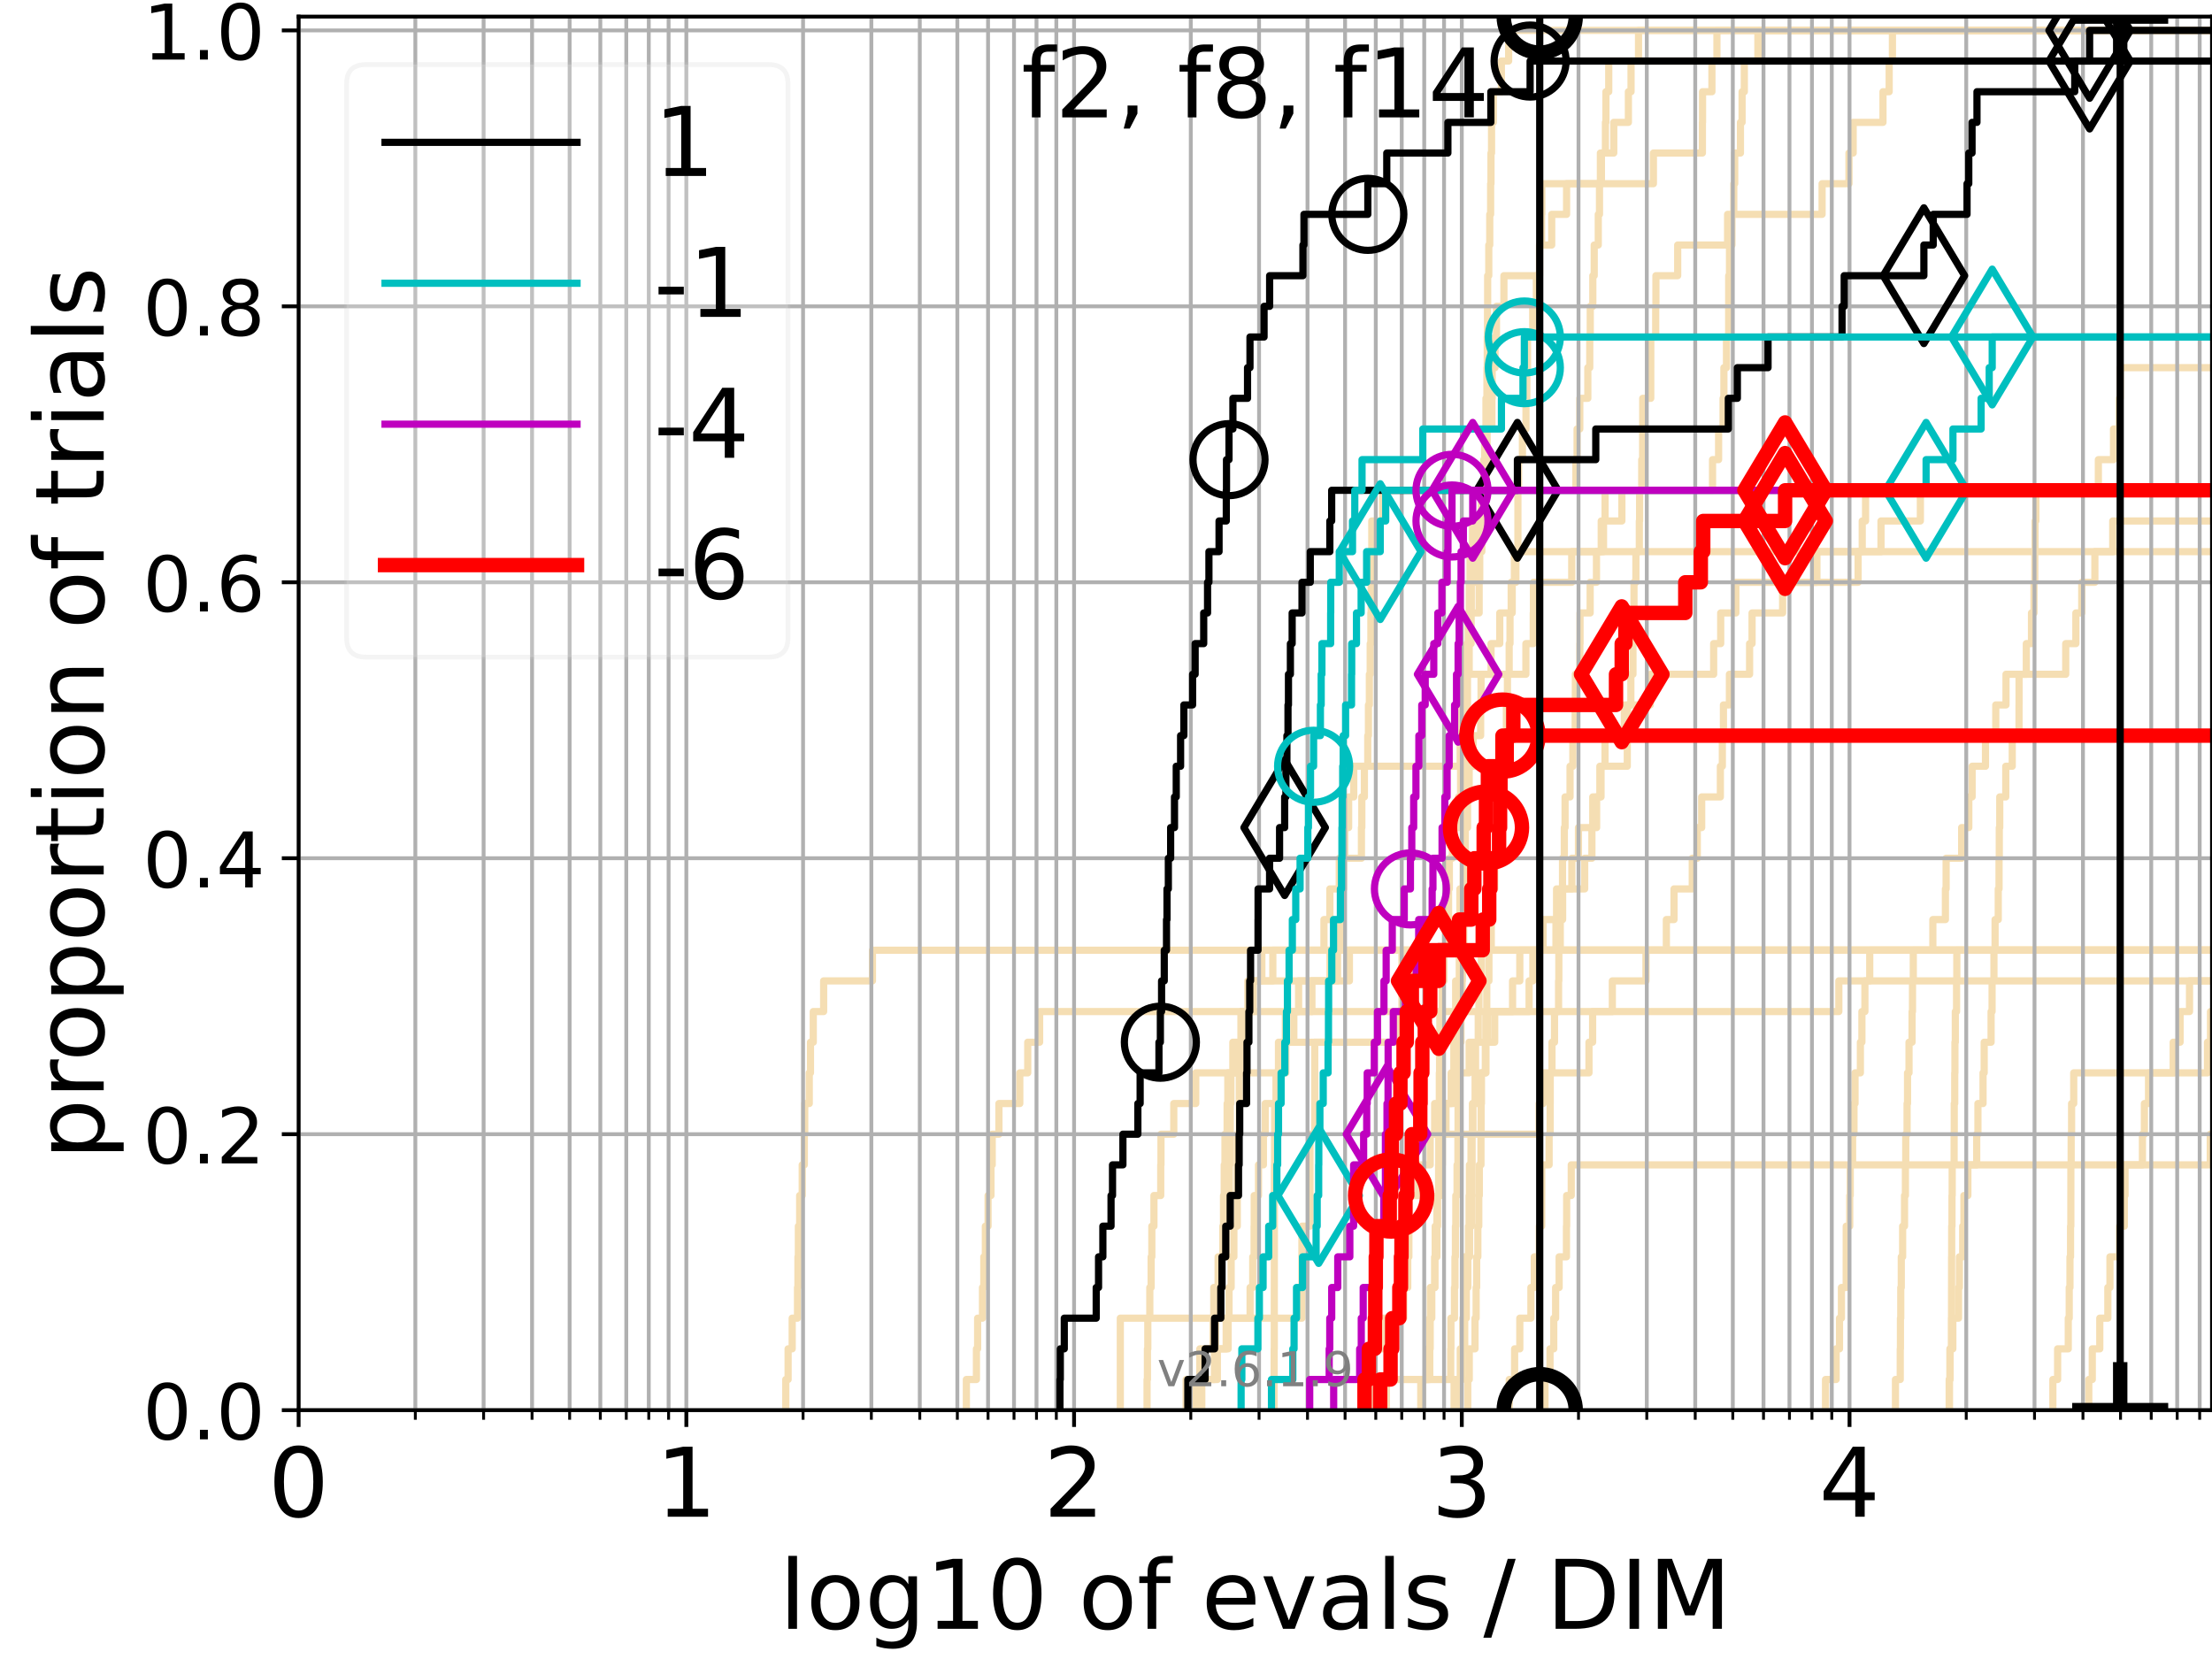 <?xml version="1.0" encoding="utf-8" standalone="no"?>
<!DOCTYPE svg PUBLIC "-//W3C//DTD SVG 1.1//EN"
  "http://www.w3.org/Graphics/SVG/1.1/DTD/svg11.dtd">
<!-- Created with matplotlib (https://matplotlib.org/) -->
<svg height="345.6pt" version="1.1" viewBox="0 0 460.8 345.6" width="460.8pt" xmlns="http://www.w3.org/2000/svg" xmlns:xlink="http://www.w3.org/1999/xlink">
 <defs>
  <style type="text/css">*{stroke-linecap:butt;stroke-linejoin:round;}</style>
 </defs>
 <g id="figure_1">
  <g id="patch_1">
   <path d="M 0 345.6 
L 460.8 345.6 
L 460.8 0 
L 0 0 
z
" style="fill:#ffffff;"/>
  </g>
  <g id="axes_1">
   <g id="patch_2">
    <path d="M 62.208 293.76 
L 460.8 293.76 
L 460.8 3.456 
L 62.208 3.456 
z
" style="fill:#ffffff;"/>
   </g>
   <g id="line2d_1">
    <path clip-path="url(#pdc620c2fd1)" d="M 250.354 293.76 
L 250.354 287.373 
L 251.038 287.373 
L 251.038 280.985 
L 252.69 280.985 
L 252.69 274.598 
L 252.851 274.598 
L 252.851 268.211 
L 254.422 268.211 
L 254.422 261.823 
L 254.728 261.823 
L 254.728 255.436 
L 254.88 255.436 
L 254.88 249.049 
L 255.031 249.049 
L 255.031 242.661 
L 255.182 242.661 
L 255.182 236.274 
L 255.63 236.274 
L 255.63 229.887 
L 255.778 229.887 
L 255.778 223.499 
L 258.342 223.499 
L 258.342 217.112 
L 259.69 217.112 
L 259.69 210.725 
L 259.953 210.725 
L 259.953 204.337 
L 278.634 204.337 
L 278.634 197.95 
L 279.245 197.95 
L 279.245 191.563 
L 279.696 191.563 
L 279.696 185.175 
L 279.919 185.175 
L 279.919 178.788 
L 280.142 178.788 
L 280.142 172.401 
L 280.944 172.401 
L 280.944 166.013 
L 282.01 166.013 
L 282.01 159.626 
L 304.184 159.626 
L 304.184 153.239 
L 304.48 153.239 
L 304.48 146.851 
L 304.774 146.851 
L 304.774 140.464 
L 317.873 140.464 
L 317.873 134.077 
L 319.4 134.077 
L 319.4 127.69 
L 319.442 127.69 
L 319.442 121.302 
L 327.421 121.302 
L 327.421 114.915 
L 327.421 114.915 
L 327.421 114.915 
L 460.8 114.915 
" style="fill:none;stroke:#f5deb3;stroke-linecap:square;stroke-width:1.5;"/>
   </g>
   <g id="line2d_2"/>
   <g id="line2d_3">
    <path clip-path="url(#pdc620c2fd1)" d="M 247.094 293.76 
L 247.094 287.373 
L 252.988 287.373 
L 252.988 280.985 
L 255.848 280.985 
L 255.848 274.598 
L 260.419 274.598 
L 260.419 268.211 
L 260.969 268.211 
L 260.969 261.823 
L 261.254 261.823 
L 261.254 255.436 
L 261.278 255.436 
L 261.278 249.049 
L 262.169 249.049 
L 262.169 242.661 
L 263.192 242.661 
L 263.192 236.274 
L 263.566 236.274 
L 263.566 229.887 
L 266.594 229.887 
L 266.594 223.499 
L 267.863 223.499 
L 267.863 217.112 
L 291.094 217.112 
L 291.094 210.725 
L 293.769 210.725 
L 293.769 204.337 
L 294.716 204.337 
L 294.716 197.95 
L 294.716 197.95 
L 294.716 197.95 
L 460.8 197.95 
" style="fill:none;stroke:#f5deb3;stroke-linecap:square;stroke-width:1.5;"/>
   </g>
   <g id="line2d_4">
    <path clip-path="url(#pdc620c2fd1)" d="M 295.972 293.76 
L 295.972 287.373 
L 297.845 287.373 
L 297.845 280.985 
L 297.847 280.985 
L 297.847 274.598 
L 298.265 274.598 
L 298.265 268.211 
L 298.896 268.211 
L 298.896 261.823 
L 298.981 261.823 
L 298.981 255.436 
L 299.342 255.436 
L 299.342 249.049 
L 299.692 249.049 
L 299.692 242.661 
L 299.725 242.661 
L 299.725 236.274 
L 299.815 236.274 
L 299.815 229.887 
L 299.839 229.887 
L 299.839 223.499 
L 299.891 223.499 
L 299.891 217.112 
L 299.955 217.112 
L 299.955 210.725 
L 300.431 210.725 
L 300.431 204.337 
L 300.788 204.337 
L 300.788 197.95 
L 301.095 197.95 
L 301.095 191.563 
L 301.763 191.563 
L 301.763 185.175 
L 301.928 185.175 
L 301.928 178.788 
L 302.538 178.788 
L 302.538 172.401 
L 303.828 172.401 
L 303.828 166.013 
L 304.271 166.013 
L 304.271 159.626 
L 304.577 159.626 
L 304.577 153.239 
L 304.765 153.239 
L 304.765 146.851 
L 305.196 146.851 
L 305.196 140.464 
L 305.6 140.464 
L 305.6 134.077 
L 306.135 134.077 
L 306.135 127.69 
L 306.498 127.69 
L 306.498 121.302 
L 307.267 121.302 
L 307.267 114.915 
L 307.3 114.915 
L 307.3 108.528 
L 308.571 108.528 
L 308.571 102.14 
L 309.609 102.14 
L 309.609 95.753 
L 309.795 95.753 
L 309.795 89.366 
L 310.792 89.366 
L 310.792 82.978 
L 310.849 82.978 
L 310.849 76.591 
L 311.45 76.591 
L 311.45 70.204 
L 311.744 70.204 
L 311.744 63.816 
L 313.293 63.816 
L 313.293 57.429 
L 320.708 57.429 
L 320.708 51.042 
L 323.251 51.042 
L 323.251 44.654 
L 326.348 44.654 
L 326.348 38.267 
L 333.604 38.267 
L 333.604 31.88 
L 336.178 31.88 
L 336.178 25.492 
L 339.222 25.492 
L 339.222 19.105 
L 339.776 19.105 
L 339.776 12.718 
L 341.333 12.718 
L 341.333 6.33 
L 341.333 6.33 
L 341.333 6.33 
L 460.8 6.33 
" style="fill:none;stroke:#f5deb3;stroke-linecap:square;stroke-width:1.5;"/>
   </g>
   <g id="line2d_5"/>
   <g id="line2d_6"/>
   <g id="line2d_7">
    <path clip-path="url(#pdc620c2fd1)" d="M 305.76 293.76 
L 305.76 287.373 
L 306.075 287.373 
L 306.075 280.985 
L 307.269 280.985 
L 307.269 274.598 
L 307.507 274.598 
L 307.507 268.211 
L 307.619 268.211 
L 307.619 261.823 
L 307.862 261.823 
L 307.862 255.436 
L 308.056 255.436 
L 308.056 249.049 
L 308.175 249.049 
L 308.175 242.661 
L 308.512 242.661 
L 308.512 236.274 
L 308.541 236.274 
L 308.541 229.887 
L 308.616 229.887 
L 308.616 223.499 
L 309.419 223.499 
L 309.419 217.112 
L 309.521 217.112 
L 309.521 210.725 
L 309.722 210.725 
L 309.722 204.337 
L 310.17 204.337 
L 310.17 197.95 
L 310.658 197.95 
L 310.658 191.563 
L 310.871 191.563 
L 310.871 185.175 
L 311.375 185.175 
L 311.375 178.788 
L 312.051 178.788 
L 312.051 172.401 
L 312.138 172.401 
L 312.138 166.013 
L 312.162 166.013 
L 312.162 159.626 
L 312.188 159.626 
L 312.188 153.239 
L 313.81 153.239 
L 313.81 146.851 
L 314.027 146.851 
L 314.027 140.464 
L 314.388 140.464 
L 314.388 134.077 
L 314.563 134.077 
L 314.563 127.69 
L 315.018 127.69 
L 315.018 121.302 
L 315.476 121.302 
L 315.476 114.915 
L 316.208 114.915 
L 316.208 108.528 
L 316.209 108.528 
L 316.209 102.14 
L 316.342 102.14 
L 316.342 95.753 
L 317.151 95.753 
L 317.151 89.366 
L 317.89 89.366 
L 317.89 82.978 
L 318.073 82.978 
L 318.073 76.591 
L 318.211 76.591 
L 318.211 70.204 
L 319.291 70.204 
L 319.291 63.816 
L 320.055 63.816 
L 320.055 57.429 
L 320.725 57.429 
L 320.725 51.042 
L 321.137 51.042 
L 321.137 44.654 
L 321.187 44.654 
L 321.187 38.267 
L 344.435 38.267 
L 344.435 31.88 
L 354.641 31.88 
L 354.641 25.492 
L 354.671 25.492 
L 354.671 19.105 
L 356.625 19.105 
L 356.625 12.718 
L 357.668 12.718 
L 357.668 6.33 
L 357.668 6.33 
L 357.668 6.33 
L 460.8 6.33 
" style="fill:none;stroke:#f5deb3;stroke-linecap:square;stroke-width:1.5;"/>
   </g>
   <g id="line2d_8">
    <path clip-path="url(#pdc620c2fd1)" d="M 394.859 293.76 
L 394.859 287.373 
L 395.856 287.373 
L 395.856 280.985 
L 395.897 280.985 
L 395.897 274.598 
L 395.965 274.598 
L 395.965 268.211 
L 396.072 268.211 
L 396.072 261.823 
L 396.355 261.823 
L 396.355 255.436 
L 396.747 255.436 
L 396.747 249.049 
L 396.933 249.049 
L 396.933 242.661 
L 397.002 242.661 
L 397.002 236.274 
L 397.281 236.274 
L 397.281 229.887 
L 397.378 229.887 
L 397.378 223.499 
L 397.685 223.499 
L 397.685 217.112 
L 398.321 217.112 
L 398.321 210.725 
L 398.408 210.725 
L 398.408 204.337 
L 398.574 204.337 
L 398.574 197.95 
L 398.574 197.95 
L 398.574 197.95 
L 460.8 197.95 
" style="fill:none;stroke:#f5deb3;stroke-linecap:square;stroke-width:1.5;"/>
   </g>
   <g id="line2d_9">
    <path clip-path="url(#pdc620c2fd1)" d="M 288.796 293.76 
L 288.796 287.373 
L 302.21 287.373 
L 302.21 280.985 
L 302.253 280.985 
L 302.253 274.598 
L 302.992 274.598 
L 302.992 268.211 
L 303.094 268.211 
L 303.094 261.823 
L 303.191 261.823 
L 303.191 255.436 
L 303.273 255.436 
L 303.273 249.049 
L 303.532 249.049 
L 303.532 242.661 
L 303.712 242.661 
L 303.712 236.274 
L 303.739 236.274 
L 303.739 229.887 
L 304.09 229.887 
L 304.09 223.499 
L 304.154 223.499 
L 304.154 217.112 
L 304.348 217.112 
L 304.348 210.725 
L 304.573 210.725 
L 304.573 204.337 
L 304.64 204.337 
L 304.64 197.95 
L 304.924 197.95 
L 304.924 191.563 
L 305.103 191.563 
L 305.103 185.175 
L 305.186 185.175 
L 305.186 178.788 
L 305.217 178.788 
L 305.217 172.401 
L 305.234 172.401 
L 305.234 166.013 
L 305.336 166.013 
L 305.336 159.626 
L 305.457 159.626 
L 305.457 153.239 
L 305.554 153.239 
L 305.554 146.851 
L 305.688 146.851 
L 305.688 140.464 
L 306.06 140.464 
L 306.06 134.077 
L 306.465 134.077 
L 306.465 127.69 
L 308.131 127.69 
L 308.131 121.302 
L 308.256 121.302 
L 308.256 114.915 
L 308.691 114.915 
L 308.691 108.528 
L 308.833 108.528 
L 308.833 102.14 
L 309.104 102.14 
L 309.104 95.753 
L 309.29 95.753 
L 309.29 89.366 
L 309.553 89.366 
L 309.553 82.978 
L 309.756 82.978 
L 309.756 76.591 
L 309.82 76.591 
L 309.82 70.204 
L 309.876 70.204 
L 309.876 63.816 
L 309.905 63.816 
L 309.905 57.429 
L 310.14 57.429 
L 310.14 51.042 
L 310.344 51.042 
L 310.344 44.654 
L 310.524 44.654 
L 310.524 38.267 
L 310.599 38.267 
L 310.599 31.88 
L 310.717 31.88 
L 310.717 25.492 
L 311.079 25.492 
L 311.079 19.105 
L 312.766 19.105 
L 312.766 12.718 
L 314.278 12.718 
L 314.278 6.33 
L 314.278 6.33 
L 314.278 6.33 
L 460.8 6.33 
" style="fill:none;stroke:#f5deb3;stroke-linecap:square;stroke-width:1.5;"/>
   </g>
   <g id="line2d_10">
    <path clip-path="url(#pdc620c2fd1)" d="M 435.133 293.76 
L 435.133 287.373 
L 435.859 287.373 
L 435.859 280.985 
L 437.424 280.985 
L 437.424 274.598 
L 439.103 274.598 
L 439.103 268.211 
L 439.542 268.211 
L 439.542 261.823 
L 441.53 261.823 
L 441.53 255.436 
L 442.53 255.436 
L 442.53 249.049 
L 442.685 249.049 
L 442.685 242.661 
L 446.31 242.661 
L 446.31 236.274 
L 446.718 236.274 
L 446.718 229.887 
L 447.579 229.887 
L 447.579 223.499 
L 452.715 223.499 
L 452.715 217.112 
L 454.153 217.112 
L 454.153 210.725 
L 456.116 210.725 
L 456.116 204.337 
L 456.116 204.337 
L 456.116 204.337 
L 460.8 204.337 
" style="fill:none;stroke:#f5deb3;stroke-linecap:square;stroke-width:1.5;"/>
   </g>
   <g id="line2d_11">
    <path clip-path="url(#pdc620c2fd1)" d="M 427.649 293.76 
L 427.649 287.373 
L 428.642 287.373 
L 428.642 280.985 
L 430.86 280.985 
L 430.86 274.598 
L 431.057 274.598 
L 431.057 268.211 
L 431.213 268.211 
L 431.213 261.823 
L 431.332 261.823 
L 431.332 255.436 
L 431.396 255.436 
L 431.396 249.049 
L 431.399 249.049 
L 431.399 242.661 
L 431.461 242.661 
L 431.461 236.274 
L 431.55 236.274 
L 431.55 229.887 
L 431.995 229.887 
L 431.995 223.499 
L 459.859 223.499 
L 459.859 217.112 
L 460.496 217.112 
L 460.496 210.725 
L 461.8 210.725 
" style="fill:none;stroke:#f5deb3;stroke-linecap:square;stroke-width:1.5;"/>
   </g>
   <g id="line2d_12">
    <path clip-path="url(#pdc620c2fd1)" d="M 249.253 293.76 
L 249.253 287.373 
L 253.6 287.373 
L 253.6 280.985 
L 255.439 280.985 
L 255.439 274.598 
L 256.03 274.598 
L 256.03 268.211 
L 256.468 268.211 
L 256.468 261.823 
L 257.043 261.823 
L 257.043 255.436 
L 257.749 255.436 
L 257.749 249.049 
L 257.749 249.049 
L 257.749 242.661 
L 257.749 242.661 
L 257.749 236.274 
L 258.165 236.274 
L 258.165 229.887 
L 258.165 229.887 
L 258.165 223.499 
L 258.165 223.499 
L 258.165 217.112 
L 258.713 217.112 
L 258.713 210.725 
L 261.079 210.725 
L 261.079 204.337 
L 265.153 204.337 
L 265.153 197.95 
L 275.804 197.95 
L 275.804 191.563 
L 277.035 191.563 
L 277.035 185.175 
L 278.995 185.175 
L 278.995 178.788 
L 283.612 178.788 
L 283.612 172.401 
L 283.694 172.401 
L 283.694 166.013 
L 284.227 166.013 
L 284.227 159.626 
L 284.93 159.626 
L 284.93 153.239 
L 285.071 153.239 
L 285.071 146.851 
L 285.263 146.851 
L 285.263 140.464 
L 285.441 140.464 
L 285.441 134.077 
L 285.58 134.077 
L 285.58 127.69 
L 285.643 127.69 
L 285.643 121.302 
L 285.706 121.302 
L 285.706 114.915 
L 285.769 114.915 
L 285.769 108.528 
L 288.021 108.528 
L 288.021 102.14 
L 288.021 102.14 
L 288.021 102.14 
L 460.8 102.14 
" style="fill:none;stroke:#f5deb3;stroke-linecap:square;stroke-width:1.5;"/>
   </g>
   <g id="line2d_13"/>
   <g id="line2d_14">
    <path clip-path="url(#pdc620c2fd1)" d="M 201.312 293.76 
L 201.312 287.373 
L 203.41 287.373 
L 203.41 280.985 
L 203.659 280.985 
L 203.659 274.598 
L 204.671 274.598 
L 204.671 268.211 
L 204.942 268.211 
L 204.942 261.823 
L 205.27 261.823 
L 205.27 255.436 
L 205.83 255.436 
L 205.83 249.049 
L 206.438 249.049 
L 206.438 242.661 
L 206.696 242.661 
L 206.696 236.274 
L 208.094 236.274 
L 208.094 229.887 
L 212.444 229.887 
L 212.444 223.499 
L 214.099 223.499 
L 214.099 217.112 
L 216.573 217.112 
L 216.573 210.725 
L 383.063 210.725 
L 383.063 204.337 
L 383.063 204.337 
L 383.063 204.337 
L 460.8 204.337 
" style="fill:none;stroke:#f5deb3;stroke-linecap:square;stroke-width:1.5;"/>
   </g>
   <g id="line2d_15"/>
   <g id="line2d_16">
    <path clip-path="url(#pdc620c2fd1)" d="M 303.595 293.76 
L 303.595 287.373 
L 304.198 287.373 
L 304.198 280.985 
L 305.128 280.985 
L 305.128 274.598 
L 305.457 274.598 
L 305.457 268.211 
L 305.778 268.211 
L 305.778 261.823 
L 305.923 261.823 
L 305.923 255.436 
L 306.04 255.436 
L 306.04 249.049 
L 306.107 249.049 
L 306.107 242.661 
L 306.437 242.661 
L 306.437 236.274 
L 306.828 236.274 
L 306.828 229.887 
L 307.293 229.887 
L 307.293 223.499 
L 307.386 223.499 
L 307.386 217.112 
L 307.945 217.112 
L 307.945 210.725 
L 308.091 210.725 
L 308.091 204.337 
L 308.601 204.337 
L 308.601 197.95 
L 461.8 197.95 
" style="fill:none;stroke:#f5deb3;stroke-linecap:square;stroke-width:1.5;"/>
   </g>
   <g id="line2d_17">
    <path clip-path="url(#pdc620c2fd1)" d="M 406.051 293.76 
L 406.051 287.373 
L 406.208 287.373 
L 406.208 280.985 
L 406.81 280.985 
L 406.81 274.598 
L 408.001 274.598 
L 408.001 268.211 
L 408.177 268.211 
L 408.177 261.823 
L 408.864 261.823 
L 408.864 255.436 
L 409.121 255.436 
L 409.121 249.049 
L 409.941 249.049 
L 409.941 242.661 
L 411.784 242.661 
L 411.784 236.274 
L 412.039 236.274 
L 412.039 229.887 
L 413.103 229.887 
L 413.103 223.499 
L 413.341 223.499 
L 413.341 217.112 
L 414.78 217.112 
L 414.78 210.725 
L 414.988 210.725 
L 414.988 204.337 
L 415.378 204.337 
L 415.378 197.95 
L 415.612 197.95 
L 415.612 191.563 
L 416.274 191.563 
L 416.274 185.175 
L 416.438 185.175 
L 416.438 178.788 
L 416.489 178.788 
L 416.489 172.401 
L 416.585 172.401 
L 416.585 166.013 
L 417.839 166.013 
L 417.839 159.626 
L 419.189 159.626 
L 419.189 153.239 
L 420.598 153.239 
L 420.598 146.851 
L 420.608 146.851 
L 420.608 140.464 
L 422.118 140.464 
L 422.118 134.077 
L 423.194 134.077 
L 423.194 127.69 
L 423.721 127.69 
L 423.721 121.302 
L 423.888 121.302 
L 423.888 114.915 
L 423.941 114.915 
L 423.941 108.528 
L 424.107 108.528 
L 424.107 102.14 
L 437.126 102.14 
L 437.126 95.753 
L 440.284 95.753 
L 440.284 89.366 
L 441.484 89.366 
L 441.484 82.978 
L 441.678 82.978 
L 441.678 76.591 
L 441.678 76.591 
L 441.678 76.591 
L 460.8 76.591 
" style="fill:none;stroke:#f5deb3;stroke-linecap:square;stroke-width:1.5;"/>
   </g>
   <g id="line2d_18">
    <path clip-path="url(#pdc620c2fd1)" d="M 238.952 293.76 
L 238.952 287.373 
L 239.031 287.373 
L 239.031 280.985 
L 239.111 280.985 
L 239.111 274.598 
L 239.527 274.598 
L 239.527 268.211 
L 239.805 268.211 
L 239.805 261.823 
L 239.949 261.823 
L 239.949 255.436 
L 240.389 255.436 
L 240.389 249.049 
L 241.801 249.049 
L 241.801 242.661 
L 241.853 242.661 
L 241.853 236.274 
L 244.523 236.274 
L 244.523 229.887 
L 249.1 229.887 
L 249.1 223.499 
L 266.892 223.499 
L 266.892 217.112 
L 267.763 217.112 
L 267.763 210.725 
L 270.523 210.725 
L 270.523 204.337 
L 281.105 204.337 
L 281.105 197.95 
L 347.132 197.95 
L 347.132 191.563 
L 348.731 191.563 
L 348.731 185.175 
L 352.533 185.175 
L 352.533 178.788 
L 353.575 178.788 
L 353.575 172.401 
L 354.492 172.401 
L 354.492 166.013 
L 358.384 166.013 
L 358.384 159.626 
L 358.796 159.626 
L 358.796 153.239 
L 359.023 153.239 
L 359.023 146.851 
L 360.271 146.851 
L 360.271 140.464 
L 364.471 140.464 
L 364.471 134.077 
L 364.988 134.077 
L 364.988 127.69 
L 371.351 127.69 
L 371.351 121.302 
L 387.077 121.302 
L 387.077 114.915 
L 391.846 114.915 
L 391.846 108.528 
L 400.048 108.528 
L 400.048 102.14 
L 400.048 102.14 
L 400.048 102.14 
L 460.8 102.14 
" style="fill:none;stroke:#f5deb3;stroke-linecap:square;stroke-width:1.5;"/>
   </g>
   <g id="line2d_19">
    <path clip-path="url(#pdc620c2fd1)" d="M 380.289 293.76 
L 380.289 287.373 
L 382.498 287.373 
L 382.498 280.985 
L 383.202 280.985 
L 383.202 274.598 
L 383.603 274.598 
L 383.603 268.211 
L 384.596 268.211 
L 384.596 261.823 
L 384.602 261.823 
L 384.602 255.436 
L 385.331 255.436 
L 385.331 249.049 
L 385.438 249.049 
L 385.438 242.661 
L 385.932 242.661 
L 385.932 236.274 
L 386.22 236.274 
L 386.22 229.887 
L 386.437 229.887 
L 386.437 223.499 
L 387.552 223.499 
L 387.552 217.112 
L 387.871 217.112 
L 387.871 210.725 
L 388.493 210.725 
L 388.493 204.337 
L 389.501 204.337 
L 389.501 197.95 
L 389.501 197.95 
L 389.501 197.95 
L 460.8 197.95 
" style="fill:none;stroke:#f5deb3;stroke-linecap:square;stroke-width:1.5;"/>
   </g>
   <g id="line2d_20">
    <path clip-path="url(#pdc620c2fd1)" d="M 285.016 293.76 
L 285.016 287.373 
L 285.253 287.373 
L 285.253 280.985 
L 288.057 280.985 
L 288.057 274.598 
L 291.268 274.598 
L 291.268 268.211 
L 291.98 268.211 
L 291.98 261.823 
L 292.045 261.823 
L 292.045 255.436 
L 292.135 255.436 
L 292.135 249.049 
L 292.292 249.049 
L 292.292 242.661 
L 294.357 242.661 
L 294.357 236.274 
L 298.864 236.274 
L 298.864 229.887 
L 302.302 229.887 
L 302.302 223.499 
L 306.05 223.499 
L 306.05 217.112 
L 311.375 217.112 
L 311.375 210.725 
L 315.095 210.725 
L 315.095 204.337 
L 316.604 204.337 
L 316.604 197.95 
L 324.134 197.95 
L 324.134 191.563 
L 324.261 191.563 
L 324.261 185.175 
L 327.442 185.175 
L 327.442 178.788 
L 328.821 178.788 
L 328.821 172.401 
L 331.799 172.401 
L 331.799 166.013 
L 333.525 166.013 
L 333.525 159.626 
L 334.356 159.626 
L 334.356 153.239 
L 338.38 153.239 
L 338.38 146.851 
L 343.786 146.851 
L 343.786 140.464 
L 356.987 140.464 
L 356.987 134.077 
L 358.453 134.077 
L 358.453 127.69 
L 361.614 127.69 
L 361.614 121.302 
L 378.499 121.302 
L 378.499 114.915 
L 387.936 114.915 
L 387.936 108.528 
L 388.633 108.528 
L 388.633 102.14 
L 388.633 102.14 
L 388.633 102.14 
L 460.8 102.14 
" style="fill:none;stroke:#f5deb3;stroke-linecap:square;stroke-width:1.5;"/>
   </g>
   <g id="line2d_21">
    <path clip-path="url(#pdc620c2fd1)" d="M 265.427 293.76 
L 265.427 287.373 
L 265.432 287.373 
L 265.432 280.985 
L 265.459 280.985 
L 265.459 274.598 
L 265.459 274.598 
L 265.459 268.211 
L 265.464 268.211 
L 265.464 261.823 
L 265.475 261.823 
L 265.475 255.436 
L 265.48 255.436 
L 265.48 249.049 
L 265.491 249.049 
L 265.491 242.661 
L 265.507 242.661 
L 265.507 236.274 
L 265.533 236.274 
L 265.533 229.887 
L 265.815 229.887 
L 265.815 223.499 
L 266.329 223.499 
L 266.329 217.112 
L 269.529 217.112 
L 269.529 210.725 
L 273.299 210.725 
L 273.299 204.337 
L 277.062 204.337 
L 277.062 197.95 
L 277.062 197.95 
L 277.062 197.95 
L 460.8 197.95 
" style="fill:none;stroke:#f5deb3;stroke-linecap:square;stroke-width:1.5;"/>
   </g>
   <g id="line2d_22">
    <path clip-path="url(#pdc620c2fd1)" d="M 248.395 293.76 
L 248.395 287.373 
L 249.949 287.373 
L 249.949 280.985 
L 253.231 280.985 
L 253.231 274.598 
L 253.488 274.598 
L 253.488 268.211 
L 253.757 268.211 
L 253.757 261.823 
L 255.431 261.823 
L 255.431 255.436 
L 255.658 255.436 
L 255.658 249.049 
L 256.114 249.049 
L 256.114 242.661 
L 256.226 242.661 
L 256.226 236.274 
L 256.295 236.274 
L 256.295 229.887 
L 256.427 229.887 
L 256.427 223.499 
L 256.825 223.499 
L 256.825 217.112 
L 258.512 217.112 
L 258.512 210.725 
L 260.425 210.725 
L 260.425 204.337 
L 262.866 204.337 
L 262.866 197.95 
L 302.768 197.95 
L 302.768 191.563 
L 304.129 191.563 
L 304.129 185.175 
L 304.908 185.175 
L 304.908 178.788 
L 305.251 178.788 
L 305.251 172.401 
L 305.717 172.401 
L 305.717 166.013 
L 306.056 166.013 
L 306.056 159.626 
L 306.887 159.626 
L 306.887 153.239 
L 308.446 153.239 
L 308.446 146.851 
L 308.529 146.851 
L 308.529 140.464 
L 310.608 140.464 
L 310.608 134.077 
L 312.428 134.077 
L 312.428 127.69 
L 314.81 127.69 
L 314.81 121.302 
L 315.789 121.302 
L 315.789 114.915 
L 334.04 114.915 
L 334.04 108.528 
L 337.87 108.528 
L 337.87 102.14 
L 337.87 102.14 
L 337.87 102.14 
L 460.8 102.14 
" style="fill:none;stroke:#f5deb3;stroke-linecap:square;stroke-width:1.5;"/>
   </g>
   <g id="line2d_23">
    <path clip-path="url(#pdc620c2fd1)" d="M 321.847 293.76 
L 321.847 287.373 
L 322.896 287.373 
L 322.896 280.985 
L 323.675 280.985 
L 323.675 274.598 
L 324.067 274.598 
L 324.067 268.211 
L 324.798 268.211 
L 324.798 261.823 
L 326.323 261.823 
L 326.323 255.436 
L 326.365 255.436 
L 326.365 249.049 
L 327.321 249.049 
L 327.321 242.661 
L 460.44 242.661 
L 460.44 236.274 
L 460.44 236.274 
L 460.44 236.274 
L 460.8 236.274 
" style="fill:none;stroke:#f5deb3;stroke-linecap:square;stroke-width:1.5;"/>
   </g>
   <g id="line2d_24">
    <path clip-path="url(#pdc620c2fd1)" d="M 314.406 293.76 
L 314.406 287.373 
L 315.521 287.373 
L 315.521 280.985 
L 316.604 280.985 
L 316.604 274.598 
L 318.916 274.598 
L 318.916 268.211 
L 319.624 268.211 
L 319.624 261.823 
L 320.668 261.823 
L 320.668 255.436 
L 321.159 255.436 
L 321.159 249.049 
L 321.172 249.049 
L 321.172 242.661 
L 322.708 242.661 
L 322.708 236.274 
L 322.927 236.274 
L 322.927 229.887 
L 322.941 229.887 
L 322.941 223.499 
L 323.309 223.499 
L 323.309 217.112 
L 323.835 217.112 
L 323.835 210.725 
L 324.68 210.725 
L 324.68 204.337 
L 324.734 204.337 
L 324.734 197.95 
L 325.032 197.95 
L 325.032 191.563 
L 325.164 191.563 
L 325.164 185.175 
L 325.502 185.175 
L 325.502 178.788 
L 325.876 178.788 
L 325.876 172.401 
L 326.035 172.401 
L 326.035 166.013 
L 327.07 166.013 
L 327.07 159.626 
L 327.652 159.626 
L 327.652 153.239 
L 328.141 153.239 
L 328.141 146.851 
L 328.173 146.851 
L 328.173 140.464 
L 329.111 140.464 
L 329.111 134.077 
L 329.149 134.077 
L 329.149 127.69 
L 331.258 127.69 
L 331.258 121.302 
L 332.575 121.302 
L 332.575 114.915 
L 333.565 114.915 
L 333.565 108.528 
L 334.367 108.528 
L 334.367 102.14 
L 356.752 102.14 
L 356.752 95.753 
L 358.013 95.753 
L 358.013 89.366 
L 358.945 89.366 
L 358.945 82.978 
L 359.12 82.978 
L 359.12 76.591 
L 359.661 76.591 
L 359.661 70.204 
L 360.112 70.204 
L 360.112 63.816 
L 360.118 63.816 
L 360.118 57.429 
L 360.287 57.429 
L 360.287 51.042 
L 360.794 51.042 
L 360.794 44.654 
L 361.179 44.654 
L 361.179 38.267 
L 361.371 38.267 
L 361.371 31.88 
L 362.566 31.88 
L 362.566 25.492 
L 362.911 25.492 
L 362.911 19.105 
L 363.375 19.105 
L 363.375 12.718 
L 366.203 12.718 
L 366.203 6.33 
L 366.203 6.33 
L 366.203 6.33 
L 460.8 6.33 
" style="fill:none;stroke:#f5deb3;stroke-linecap:square;stroke-width:1.5;"/>
   </g>
   <g id="line2d_25">
    <path clip-path="url(#pdc620c2fd1)" d="M 406.111 293.76 
L 406.111 287.373 
L 406.241 287.373 
L 406.241 280.985 
L 406.51 280.985 
L 406.51 274.598 
L 406.543 274.598 
L 406.543 268.211 
L 406.551 268.211 
L 406.551 261.823 
L 406.572 261.823 
L 406.572 255.436 
L 406.636 255.436 
L 406.636 249.049 
L 406.678 249.049 
L 406.678 242.661 
L 407.078 242.661 
L 407.078 236.274 
L 407.105 236.274 
L 407.105 229.887 
L 407.205 229.887 
L 407.205 223.499 
L 407.247 223.499 
L 407.247 217.112 
L 407.329 217.112 
L 407.329 210.725 
L 407.587 210.725 
L 407.587 204.337 
L 407.642 204.337 
L 407.642 197.95 
L 407.642 197.95 
L 407.642 197.95 
L 460.8 197.95 
" style="fill:none;stroke:#f5deb3;stroke-linecap:square;stroke-width:1.5;"/>
   </g>
   <g id="line2d_26">
    <path clip-path="url(#pdc620c2fd1)" d="M 302.913 293.76 
L 302.913 287.373 
L 304.643 287.373 
L 304.643 280.985 
L 304.722 280.985 
L 304.722 274.598 
L 304.991 274.598 
L 304.991 268.211 
L 305.022 268.211 
L 305.022 261.823 
L 306.137 261.823 
L 306.137 255.436 
L 306.527 255.436 
L 306.527 249.049 
L 306.654 249.049 
L 306.654 242.661 
L 306.665 242.661 
L 306.665 236.274 
L 306.745 236.274 
L 306.745 229.887 
L 308.378 229.887 
L 308.378 223.499 
L 309.556 223.499 
L 309.556 217.112 
L 309.9 217.112 
L 309.9 210.725 
L 318.541 210.725 
L 318.541 204.337 
L 319.321 204.337 
L 319.321 197.95 
L 321.451 197.95 
L 321.451 191.563 
L 325.524 191.563 
L 325.524 185.175 
L 330.118 185.175 
L 330.118 178.788 
L 331.625 178.788 
L 331.625 172.401 
L 332.608 172.401 
L 332.608 166.013 
L 333.281 166.013 
L 333.281 159.626 
L 338.989 159.626 
L 338.989 153.239 
L 339.058 153.239 
L 339.058 146.851 
L 339.736 146.851 
L 339.736 140.464 
L 340.178 140.464 
L 340.178 134.077 
L 340.192 134.077 
L 340.192 127.69 
L 340.39 127.69 
L 340.39 121.302 
L 340.787 121.302 
L 340.787 114.915 
L 341.503 114.915 
L 341.503 108.528 
L 341.559 108.528 
L 341.559 102.14 
L 342.005 102.14 
L 342.005 95.753 
L 342.19 95.753 
L 342.19 89.366 
L 342.211 89.366 
L 342.211 82.978 
L 343.885 82.978 
L 343.885 76.591 
L 343.89 76.591 
L 343.89 70.204 
L 344.912 70.204 
L 344.912 63.816 
L 344.96 63.816 
L 344.96 57.429 
L 349.493 57.429 
L 349.493 51.042 
L 359.892 51.042 
L 359.892 44.654 
L 379.575 44.654 
L 379.575 38.267 
L 385.177 38.267 
L 385.177 31.88 
L 386.048 31.88 
L 386.048 25.492 
L 392.26 25.492 
L 392.26 19.105 
L 393.549 19.105 
L 393.549 12.718 
L 394.225 12.718 
L 394.225 6.33 
L 394.225 6.33 
L 394.225 6.33 
L 460.8 6.33 
" style="fill:none;stroke:#f5deb3;stroke-linecap:square;stroke-width:1.5;"/>
   </g>
   <g id="line2d_27">
    <path clip-path="url(#pdc620c2fd1)" d="M 285.877 293.76 
L 285.877 287.373 
L 289.637 287.373 
L 289.637 280.985 
L 290.271 280.985 
L 290.271 274.598 
L 292.428 274.598 
L 292.428 268.211 
L 293.258 268.211 
L 293.258 261.823 
L 293.494 261.823 
L 293.494 255.436 
L 293.564 255.436 
L 293.564 249.049 
L 295.503 249.049 
L 295.503 242.661 
L 297.936 242.661 
L 297.936 236.274 
L 320.633 236.274 
L 320.633 229.887 
L 321.464 229.887 
L 321.464 223.499 
L 331.015 223.499 
L 331.015 217.112 
L 331.773 217.112 
L 331.773 210.725 
L 335.88 210.725 
L 335.88 204.337 
L 342.886 204.337 
L 342.886 197.95 
L 402.648 197.95 
L 402.648 191.563 
L 405.266 191.563 
L 405.266 185.175 
L 405.412 185.175 
L 405.412 178.788 
L 408.649 178.788 
L 408.649 172.401 
L 410.136 172.401 
L 410.136 166.013 
L 410.829 166.013 
L 410.829 159.626 
L 413.613 159.626 
L 413.613 153.239 
L 415.757 153.239 
L 415.757 146.851 
L 417.887 146.851 
L 417.887 140.464 
L 430.33 140.464 
L 430.33 134.077 
L 432.441 134.077 
L 432.441 127.69 
L 433.668 127.69 
L 433.668 121.302 
L 436.401 121.302 
L 436.401 114.915 
L 440.118 114.915 
L 440.118 108.528 
L 440.118 108.528 
L 440.118 108.528 
L 460.8 108.528 
" style="fill:none;stroke:#f5deb3;stroke-linecap:square;stroke-width:1.5;"/>
   </g>
   <g id="line2d_28">
    <path clip-path="url(#pdc620c2fd1)" d="M 296.33 293.76 
L 296.33 287.373 
L 297.451 287.373 
L 297.451 280.985 
L 297.932 280.985 
L 297.932 274.598 
L 297.964 274.598 
L 297.964 268.211 
L 298.899 268.211 
L 298.899 261.823 
L 299.33 261.823 
L 299.33 255.436 
L 299.474 255.436 
L 299.474 249.049 
L 300.188 249.049 
L 300.188 242.661 
L 300.465 242.661 
L 300.465 236.274 
L 301.228 236.274 
L 301.228 229.887 
L 302.716 229.887 
L 302.716 223.499 
L 302.863 223.499 
L 302.863 217.112 
L 302.9 217.112 
L 302.9 210.725 
L 303.24 210.725 
L 303.24 204.337 
L 303.998 204.337 
L 303.998 197.95 
L 304.151 197.95 
L 304.151 191.563 
L 304.253 191.563 
L 304.253 185.175 
L 304.805 185.175 
L 304.805 178.788 
L 304.837 178.788 
L 304.837 172.401 
L 304.899 172.401 
L 304.899 166.013 
L 305.263 166.013 
L 305.263 159.626 
L 305.522 159.626 
L 305.522 153.239 
L 305.585 153.239 
L 305.585 146.851 
L 305.617 146.851 
L 305.617 140.464 
L 305.844 140.464 
L 305.844 134.077 
L 305.853 134.077 
L 305.853 127.69 
L 306.075 127.69 
L 306.075 121.302 
L 306.232 121.302 
L 306.232 114.915 
L 306.748 114.915 
L 306.748 108.528 
L 309.047 108.528 
L 309.047 102.14 
L 328.288 102.14 
L 328.288 95.753 
L 328.535 95.753 
L 328.535 89.366 
L 329.099 89.366 
L 329.099 82.978 
L 330.774 82.978 
L 330.774 76.591 
L 331.175 76.591 
L 331.175 70.204 
L 331.28 70.204 
L 331.28 63.816 
L 331.812 63.816 
L 331.812 57.429 
L 332.105 57.429 
L 332.105 51.042 
L 332.95 51.042 
L 332.95 44.654 
L 333.202 44.654 
L 333.202 38.267 
L 333.39 38.267 
L 333.39 31.88 
L 334.44 31.88 
L 334.44 25.492 
L 334.545 25.492 
L 334.545 19.105 
L 335.129 19.105 
L 335.129 12.718 
L 366.416 12.718 
L 366.416 6.33 
L 366.416 6.33 
L 366.416 6.33 
L 460.8 6.33 
" style="fill:none;stroke:#f5deb3;stroke-linecap:square;stroke-width:1.5;"/>
   </g>
   <g id="line2d_29">
    <path clip-path="url(#pdc620c2fd1)" d="M 233.381 293.76 
L 233.381 287.373 
L 233.381 287.373 
L 233.381 280.985 
L 233.381 280.985 
L 233.381 274.598 
L 271.214 274.598 
L 271.214 268.211 
L 271.214 268.211 
L 271.214 261.823 
L 271.214 261.823 
L 271.214 255.436 
L 272.9 255.436 
L 272.9 249.049 
L 272.9 249.049 
L 272.9 242.661 
L 272.9 242.661 
L 272.9 236.274 
L 273.884 236.274 
L 273.884 229.887 
L 273.884 229.887 
L 273.884 223.499 
L 273.884 223.499 
L 273.884 217.112 
L 292.045 217.112 
L 292.045 210.725 
L 292.045 210.725 
L 292.045 204.337 
L 292.045 204.337 
L 292.045 197.95 
L 292.045 197.95 
L 292.045 197.95 
L 460.8 197.95 
" style="fill:none;stroke:#f5deb3;stroke-linecap:square;stroke-width:1.5;"/>
   </g>
   <g id="line2d_30">
    <path clip-path="url(#pdc620c2fd1)" d="M 163.694 293.76 
L 163.694 287.373 
L 164.177 287.373 
L 164.177 280.985 
L 165.029 280.985 
L 165.029 274.598 
L 166.134 274.598 
L 166.134 268.211 
L 166.224 268.211 
L 166.224 261.823 
L 166.314 261.823 
L 166.314 255.436 
L 166.584 255.436 
L 166.584 249.049 
L 167.117 249.049 
L 167.117 242.661 
L 167.555 242.661 
L 167.555 236.274 
L 167.642 236.274 
L 167.642 229.887 
L 168.584 229.887 
L 168.584 223.499 
L 168.837 223.499 
L 168.837 217.112 
L 169.419 217.112 
L 169.419 210.725 
L 171.58 210.725 
L 171.58 204.337 
L 181.749 204.337 
L 181.749 197.95 
L 181.749 197.95 
L 181.749 197.95 
L 460.8 197.95 
" style="fill:none;stroke:#f5deb3;stroke-linecap:square;stroke-width:1.5;"/>
   </g>
   <g id="matplotlib.axis_1">
    <g id="xtick_1">
     <g id="line2d_31">
      <path clip-path="url(#pdc620c2fd1)" d="M 62.208 293.76 
L 62.208 3.456 
" style="fill:none;stroke:#b0b0b0;stroke-linecap:square;stroke-width:0.8;"/>
     </g>
     <g id="line2d_32">
      <defs>
       <path d="M 0 0 
L 0 3.5 
" id="m4844936269" style="stroke:#000000;stroke-width:0.8;"/>
      </defs>
      <g>
       <use style="stroke:#000000;stroke-width:0.8;" x="62.208" xlink:href="#m4844936269" y="293.76"/>
      </g>
     </g>
     <g id="text_1">
      <!-- 0 -->
      <g transform="translate(55.846 315.957)scale(0.2 -0.2)">
       <defs>
        <path d="M 31.781 66.406 
Q 24.172 66.406 20.328 58.906 
Q 16.5 51.422 16.5 36.375 
Q 16.5 21.391 20.328 13.891 
Q 24.172 6.391 31.781 6.391 
Q 39.453 6.391 43.281 13.891 
Q 47.125 21.391 47.125 36.375 
Q 47.125 51.422 43.281 58.906 
Q 39.453 66.406 31.781 66.406 
z
M 31.781 74.219 
Q 44.047 74.219 50.516 64.516 
Q 56.984 54.828 56.984 36.375 
Q 56.984 17.969 50.516 8.266 
Q 44.047 -1.422 31.781 -1.422 
Q 19.531 -1.422 13.062 8.266 
Q 6.594 17.969 6.594 36.375 
Q 6.594 54.828 13.062 64.516 
Q 19.531 74.219 31.781 74.219 
z
" id="DejaVuSans-48"/>
       </defs>
       <use xlink:href="#DejaVuSans-48"/>
      </g>
     </g>
    </g>
    <g id="xtick_2">
     <g id="line2d_33">
      <path clip-path="url(#pdc620c2fd1)" d="M 142.978 293.76 
L 142.978 3.456 
" style="fill:none;stroke:#b0b0b0;stroke-linecap:square;stroke-width:0.8;"/>
     </g>
     <g id="line2d_34">
      <g>
       <use style="stroke:#000000;stroke-width:0.8;" x="142.978" xlink:href="#m4844936269" y="293.76"/>
      </g>
     </g>
     <g id="text_2">
      <!-- 1 -->
      <g transform="translate(136.616 315.957)scale(0.2 -0.2)">
       <defs>
        <path d="M 12.406 8.297 
L 28.516 8.297 
L 28.516 63.922 
L 10.984 60.406 
L 10.984 69.391 
L 28.422 72.906 
L 38.281 72.906 
L 38.281 8.297 
L 54.391 8.297 
L 54.391 0 
L 12.406 0 
z
" id="DejaVuSans-49"/>
       </defs>
       <use xlink:href="#DejaVuSans-49"/>
      </g>
     </g>
    </g>
    <g id="xtick_3">
     <g id="line2d_35">
      <path clip-path="url(#pdc620c2fd1)" d="M 223.749 293.76 
L 223.749 3.456 
" style="fill:none;stroke:#b0b0b0;stroke-linecap:square;stroke-width:0.8;"/>
     </g>
     <g id="line2d_36">
      <g>
       <use style="stroke:#000000;stroke-width:0.8;" x="223.749" xlink:href="#m4844936269" y="293.76"/>
      </g>
     </g>
     <g id="text_3">
      <!-- 2 -->
      <g transform="translate(217.386 315.957)scale(0.2 -0.2)">
       <defs>
        <path d="M 19.188 8.297 
L 53.609 8.297 
L 53.609 0 
L 7.328 0 
L 7.328 8.297 
Q 12.938 14.109 22.625 23.891 
Q 32.328 33.688 34.812 36.531 
Q 39.547 41.844 41.422 45.531 
Q 43.312 49.219 43.312 52.781 
Q 43.312 58.594 39.234 62.25 
Q 35.156 65.922 28.609 65.922 
Q 23.969 65.922 18.812 64.312 
Q 13.672 62.703 7.812 59.422 
L 7.812 69.391 
Q 13.766 71.781 18.938 73 
Q 24.125 74.219 28.422 74.219 
Q 39.75 74.219 46.484 68.547 
Q 53.219 62.891 53.219 53.422 
Q 53.219 48.922 51.531 44.891 
Q 49.859 40.875 45.406 35.406 
Q 44.188 33.984 37.641 27.219 
Q 31.109 20.453 19.188 8.297 
z
" id="DejaVuSans-50"/>
       </defs>
       <use xlink:href="#DejaVuSans-50"/>
      </g>
     </g>
    </g>
    <g id="xtick_4">
     <g id="line2d_37">
      <path clip-path="url(#pdc620c2fd1)" d="M 304.519 293.76 
L 304.519 3.456 
" style="fill:none;stroke:#b0b0b0;stroke-linecap:square;stroke-width:0.8;"/>
     </g>
     <g id="line2d_38">
      <g>
       <use style="stroke:#000000;stroke-width:0.8;" x="304.519" xlink:href="#m4844936269" y="293.76"/>
      </g>
     </g>
     <g id="text_4">
      <!-- 3 -->
      <g transform="translate(298.157 315.957)scale(0.2 -0.2)">
       <defs>
        <path d="M 40.578 39.312 
Q 47.656 37.797 51.625 33 
Q 55.609 28.219 55.609 21.188 
Q 55.609 10.406 48.188 4.484 
Q 40.766 -1.422 27.094 -1.422 
Q 22.516 -1.422 17.656 -0.516 
Q 12.797 0.391 7.625 2.203 
L 7.625 11.719 
Q 11.719 9.328 16.594 8.109 
Q 21.484 6.891 26.812 6.891 
Q 36.078 6.891 40.938 10.547 
Q 45.797 14.203 45.797 21.188 
Q 45.797 27.641 41.281 31.266 
Q 36.766 34.906 28.719 34.906 
L 20.219 34.906 
L 20.219 43.016 
L 29.109 43.016 
Q 36.375 43.016 40.234 45.922 
Q 44.094 48.828 44.094 54.297 
Q 44.094 59.906 40.109 62.906 
Q 36.141 65.922 28.719 65.922 
Q 24.656 65.922 20.016 65.031 
Q 15.375 64.156 9.812 62.312 
L 9.812 71.094 
Q 15.438 72.656 20.344 73.438 
Q 25.25 74.219 29.594 74.219 
Q 40.828 74.219 47.359 69.109 
Q 53.906 64.016 53.906 55.328 
Q 53.906 49.266 50.438 45.094 
Q 46.969 40.922 40.578 39.312 
z
" id="DejaVuSans-51"/>
       </defs>
       <use xlink:href="#DejaVuSans-51"/>
      </g>
     </g>
    </g>
    <g id="xtick_5">
     <g id="line2d_39">
      <path clip-path="url(#pdc620c2fd1)" d="M 385.289 293.76 
L 385.289 3.456 
" style="fill:none;stroke:#b0b0b0;stroke-linecap:square;stroke-width:0.8;"/>
     </g>
     <g id="line2d_40">
      <g>
       <use style="stroke:#000000;stroke-width:0.8;" x="385.289" xlink:href="#m4844936269" y="293.76"/>
      </g>
     </g>
     <g id="text_5">
      <!-- 4 -->
      <g transform="translate(378.927 315.957)scale(0.2 -0.2)">
       <defs>
        <path d="M 37.797 64.312 
L 12.891 25.391 
L 37.797 25.391 
z
M 35.203 72.906 
L 47.609 72.906 
L 47.609 25.391 
L 58.016 25.391 
L 58.016 17.188 
L 47.609 17.188 
L 47.609 0 
L 37.797 0 
L 37.797 17.188 
L 4.891 17.188 
L 4.891 26.703 
z
" id="DejaVuSans-52"/>
       </defs>
       <use xlink:href="#DejaVuSans-52"/>
      </g>
     </g>
    </g>
    <g id="xtick_6">
     <g id="line2d_41">
      <path clip-path="url(#pdc620c2fd1)" d="M 86.522 293.76 
L 86.522 3.456 
" style="fill:none;stroke:#b0b0b0;stroke-linecap:square;stroke-width:0.8;"/>
     </g>
     <g id="line2d_42">
      <defs>
       <path d="M 0 0 
L 0 2 
" id="m89d5f8c7a2" style="stroke:#000000;stroke-width:0.6;"/>
      </defs>
      <g>
       <use style="stroke:#000000;stroke-width:0.6;" x="86.522" xlink:href="#m89d5f8c7a2" y="293.76"/>
      </g>
     </g>
    </g>
    <g id="xtick_7">
     <g id="line2d_43">
      <path clip-path="url(#pdc620c2fd1)" d="M 100.745 293.76 
L 100.745 3.456 
" style="fill:none;stroke:#b0b0b0;stroke-linecap:square;stroke-width:0.8;"/>
     </g>
     <g id="line2d_44">
      <g>
       <use style="stroke:#000000;stroke-width:0.6;" x="100.745" xlink:href="#m89d5f8c7a2" y="293.76"/>
      </g>
     </g>
    </g>
    <g id="xtick_8">
     <g id="line2d_45">
      <path clip-path="url(#pdc620c2fd1)" d="M 110.837 293.76 
L 110.837 3.456 
" style="fill:none;stroke:#b0b0b0;stroke-linecap:square;stroke-width:0.8;"/>
     </g>
     <g id="line2d_46">
      <g>
       <use style="stroke:#000000;stroke-width:0.6;" x="110.837" xlink:href="#m89d5f8c7a2" y="293.76"/>
      </g>
     </g>
    </g>
    <g id="xtick_9">
     <g id="line2d_47">
      <path clip-path="url(#pdc620c2fd1)" d="M 118.664 293.76 
L 118.664 3.456 
" style="fill:none;stroke:#b0b0b0;stroke-linecap:square;stroke-width:0.8;"/>
     </g>
     <g id="line2d_48">
      <g>
       <use style="stroke:#000000;stroke-width:0.6;" x="118.664" xlink:href="#m89d5f8c7a2" y="293.76"/>
      </g>
     </g>
    </g>
    <g id="xtick_10">
     <g id="line2d_49">
      <path clip-path="url(#pdc620c2fd1)" d="M 125.06 293.76 
L 125.06 3.456 
" style="fill:none;stroke:#b0b0b0;stroke-linecap:square;stroke-width:0.8;"/>
     </g>
     <g id="line2d_50">
      <g>
       <use style="stroke:#000000;stroke-width:0.6;" x="125.06" xlink:href="#m89d5f8c7a2" y="293.76"/>
      </g>
     </g>
    </g>
    <g id="xtick_11">
     <g id="line2d_51">
      <path clip-path="url(#pdc620c2fd1)" d="M 130.467 293.76 
L 130.467 3.456 
" style="fill:none;stroke:#b0b0b0;stroke-linecap:square;stroke-width:0.8;"/>
     </g>
     <g id="line2d_52">
      <g>
       <use style="stroke:#000000;stroke-width:0.6;" x="130.467" xlink:href="#m89d5f8c7a2" y="293.76"/>
      </g>
     </g>
    </g>
    <g id="xtick_12">
     <g id="line2d_53">
      <path clip-path="url(#pdc620c2fd1)" d="M 135.151 293.76 
L 135.151 3.456 
" style="fill:none;stroke:#b0b0b0;stroke-linecap:square;stroke-width:0.8;"/>
     </g>
     <g id="line2d_54">
      <g>
       <use style="stroke:#000000;stroke-width:0.6;" x="135.151" xlink:href="#m89d5f8c7a2" y="293.76"/>
      </g>
     </g>
    </g>
    <g id="xtick_13">
     <g id="line2d_55">
      <path clip-path="url(#pdc620c2fd1)" d="M 139.282 293.76 
L 139.282 3.456 
" style="fill:none;stroke:#b0b0b0;stroke-linecap:square;stroke-width:0.8;"/>
     </g>
     <g id="line2d_56">
      <g>
       <use style="stroke:#000000;stroke-width:0.6;" x="139.282" xlink:href="#m89d5f8c7a2" y="293.76"/>
      </g>
     </g>
    </g>
    <g id="xtick_14">
     <g id="line2d_57">
      <path clip-path="url(#pdc620c2fd1)" d="M 167.293 293.76 
L 167.293 3.456 
" style="fill:none;stroke:#b0b0b0;stroke-linecap:square;stroke-width:0.8;"/>
     </g>
     <g id="line2d_58">
      <g>
       <use style="stroke:#000000;stroke-width:0.6;" x="167.293" xlink:href="#m89d5f8c7a2" y="293.76"/>
      </g>
     </g>
    </g>
    <g id="xtick_15">
     <g id="line2d_59">
      <path clip-path="url(#pdc620c2fd1)" d="M 181.516 293.76 
L 181.516 3.456 
" style="fill:none;stroke:#b0b0b0;stroke-linecap:square;stroke-width:0.8;"/>
     </g>
     <g id="line2d_60">
      <g>
       <use style="stroke:#000000;stroke-width:0.6;" x="181.516" xlink:href="#m89d5f8c7a2" y="293.76"/>
      </g>
     </g>
    </g>
    <g id="xtick_16">
     <g id="line2d_61">
      <path clip-path="url(#pdc620c2fd1)" d="M 191.607 293.76 
L 191.607 3.456 
" style="fill:none;stroke:#b0b0b0;stroke-linecap:square;stroke-width:0.8;"/>
     </g>
     <g id="line2d_62">
      <g>
       <use style="stroke:#000000;stroke-width:0.6;" x="191.607" xlink:href="#m89d5f8c7a2" y="293.76"/>
      </g>
     </g>
    </g>
    <g id="xtick_17">
     <g id="line2d_63">
      <path clip-path="url(#pdc620c2fd1)" d="M 199.434 293.76 
L 199.434 3.456 
" style="fill:none;stroke:#b0b0b0;stroke-linecap:square;stroke-width:0.8;"/>
     </g>
     <g id="line2d_64">
      <g>
       <use style="stroke:#000000;stroke-width:0.6;" x="199.434" xlink:href="#m89d5f8c7a2" y="293.76"/>
      </g>
     </g>
    </g>
    <g id="xtick_18">
     <g id="line2d_65">
      <path clip-path="url(#pdc620c2fd1)" d="M 205.83 293.76 
L 205.83 3.456 
" style="fill:none;stroke:#b0b0b0;stroke-linecap:square;stroke-width:0.8;"/>
     </g>
     <g id="line2d_66">
      <g>
       <use style="stroke:#000000;stroke-width:0.6;" x="205.83" xlink:href="#m89d5f8c7a2" y="293.76"/>
      </g>
     </g>
    </g>
    <g id="xtick_19">
     <g id="line2d_67">
      <path clip-path="url(#pdc620c2fd1)" d="M 211.237 293.76 
L 211.237 3.456 
" style="fill:none;stroke:#b0b0b0;stroke-linecap:square;stroke-width:0.8;"/>
     </g>
     <g id="line2d_68">
      <g>
       <use style="stroke:#000000;stroke-width:0.6;" x="211.237" xlink:href="#m89d5f8c7a2" y="293.76"/>
      </g>
     </g>
    </g>
    <g id="xtick_20">
     <g id="line2d_69">
      <path clip-path="url(#pdc620c2fd1)" d="M 215.921 293.76 
L 215.921 3.456 
" style="fill:none;stroke:#b0b0b0;stroke-linecap:square;stroke-width:0.8;"/>
     </g>
     <g id="line2d_70">
      <g>
       <use style="stroke:#000000;stroke-width:0.6;" x="215.921" xlink:href="#m89d5f8c7a2" y="293.76"/>
      </g>
     </g>
    </g>
    <g id="xtick_21">
     <g id="line2d_71">
      <path clip-path="url(#pdc620c2fd1)" d="M 220.053 293.76 
L 220.053 3.456 
" style="fill:none;stroke:#b0b0b0;stroke-linecap:square;stroke-width:0.8;"/>
     </g>
     <g id="line2d_72">
      <g>
       <use style="stroke:#000000;stroke-width:0.6;" x="220.053" xlink:href="#m89d5f8c7a2" y="293.76"/>
      </g>
     </g>
    </g>
    <g id="xtick_22">
     <g id="line2d_73">
      <path clip-path="url(#pdc620c2fd1)" d="M 248.063 293.76 
L 248.063 3.456 
" style="fill:none;stroke:#b0b0b0;stroke-linecap:square;stroke-width:0.8;"/>
     </g>
     <g id="line2d_74">
      <g>
       <use style="stroke:#000000;stroke-width:0.6;" x="248.063" xlink:href="#m89d5f8c7a2" y="293.76"/>
      </g>
     </g>
    </g>
    <g id="xtick_23">
     <g id="line2d_75">
      <path clip-path="url(#pdc620c2fd1)" d="M 262.286 293.76 
L 262.286 3.456 
" style="fill:none;stroke:#b0b0b0;stroke-linecap:square;stroke-width:0.8;"/>
     </g>
     <g id="line2d_76">
      <g>
       <use style="stroke:#000000;stroke-width:0.6;" x="262.286" xlink:href="#m89d5f8c7a2" y="293.76"/>
      </g>
     </g>
    </g>
    <g id="xtick_24">
     <g id="line2d_77">
      <path clip-path="url(#pdc620c2fd1)" d="M 272.377 293.76 
L 272.377 3.456 
" style="fill:none;stroke:#b0b0b0;stroke-linecap:square;stroke-width:0.8;"/>
     </g>
     <g id="line2d_78">
      <g>
       <use style="stroke:#000000;stroke-width:0.6;" x="272.377" xlink:href="#m89d5f8c7a2" y="293.76"/>
      </g>
     </g>
    </g>
    <g id="xtick_25">
     <g id="line2d_79">
      <path clip-path="url(#pdc620c2fd1)" d="M 280.205 293.76 
L 280.205 3.456 
" style="fill:none;stroke:#b0b0b0;stroke-linecap:square;stroke-width:0.8;"/>
     </g>
     <g id="line2d_80">
      <g>
       <use style="stroke:#000000;stroke-width:0.6;" x="280.205" xlink:href="#m89d5f8c7a2" y="293.76"/>
      </g>
     </g>
    </g>
    <g id="xtick_26">
     <g id="line2d_81">
      <path clip-path="url(#pdc620c2fd1)" d="M 286.6 293.76 
L 286.6 3.456 
" style="fill:none;stroke:#b0b0b0;stroke-linecap:square;stroke-width:0.8;"/>
     </g>
     <g id="line2d_82">
      <g>
       <use style="stroke:#000000;stroke-width:0.6;" x="286.6" xlink:href="#m89d5f8c7a2" y="293.76"/>
      </g>
     </g>
    </g>
    <g id="xtick_27">
     <g id="line2d_83">
      <path clip-path="url(#pdc620c2fd1)" d="M 292.008 293.76 
L 292.008 3.456 
" style="fill:none;stroke:#b0b0b0;stroke-linecap:square;stroke-width:0.8;"/>
     </g>
     <g id="line2d_84">
      <g>
       <use style="stroke:#000000;stroke-width:0.6;" x="292.008" xlink:href="#m89d5f8c7a2" y="293.76"/>
      </g>
     </g>
    </g>
    <g id="xtick_28">
     <g id="line2d_85">
      <path clip-path="url(#pdc620c2fd1)" d="M 296.692 293.76 
L 296.692 3.456 
" style="fill:none;stroke:#b0b0b0;stroke-linecap:square;stroke-width:0.8;"/>
     </g>
     <g id="line2d_86">
      <g>
       <use style="stroke:#000000;stroke-width:0.6;" x="296.692" xlink:href="#m89d5f8c7a2" y="293.76"/>
      </g>
     </g>
    </g>
    <g id="xtick_29">
     <g id="line2d_87">
      <path clip-path="url(#pdc620c2fd1)" d="M 300.823 293.76 
L 300.823 3.456 
" style="fill:none;stroke:#b0b0b0;stroke-linecap:square;stroke-width:0.8;"/>
     </g>
     <g id="line2d_88">
      <g>
       <use style="stroke:#000000;stroke-width:0.6;" x="300.823" xlink:href="#m89d5f8c7a2" y="293.76"/>
      </g>
     </g>
    </g>
    <g id="xtick_30">
     <g id="line2d_89">
      <path clip-path="url(#pdc620c2fd1)" d="M 328.833 293.76 
L 328.833 3.456 
" style="fill:none;stroke:#b0b0b0;stroke-linecap:square;stroke-width:0.8;"/>
     </g>
     <g id="line2d_90">
      <g>
       <use style="stroke:#000000;stroke-width:0.6;" x="328.833" xlink:href="#m89d5f8c7a2" y="293.76"/>
      </g>
     </g>
    </g>
    <g id="xtick_31">
     <g id="line2d_91">
      <path clip-path="url(#pdc620c2fd1)" d="M 343.056 293.76 
L 343.056 3.456 
" style="fill:none;stroke:#b0b0b0;stroke-linecap:square;stroke-width:0.8;"/>
     </g>
     <g id="line2d_92">
      <g>
       <use style="stroke:#000000;stroke-width:0.6;" x="343.056" xlink:href="#m89d5f8c7a2" y="293.76"/>
      </g>
     </g>
    </g>
    <g id="xtick_32">
     <g id="line2d_93">
      <path clip-path="url(#pdc620c2fd1)" d="M 353.148 293.76 
L 353.148 3.456 
" style="fill:none;stroke:#b0b0b0;stroke-linecap:square;stroke-width:0.8;"/>
     </g>
     <g id="line2d_94">
      <g>
       <use style="stroke:#000000;stroke-width:0.6;" x="353.148" xlink:href="#m89d5f8c7a2" y="293.76"/>
      </g>
     </g>
    </g>
    <g id="xtick_33">
     <g id="line2d_95">
      <path clip-path="url(#pdc620c2fd1)" d="M 360.975 293.76 
L 360.975 3.456 
" style="fill:none;stroke:#b0b0b0;stroke-linecap:square;stroke-width:0.8;"/>
     </g>
     <g id="line2d_96">
      <g>
       <use style="stroke:#000000;stroke-width:0.6;" x="360.975" xlink:href="#m89d5f8c7a2" y="293.76"/>
      </g>
     </g>
    </g>
    <g id="xtick_34">
     <g id="line2d_97">
      <path clip-path="url(#pdc620c2fd1)" d="M 367.371 293.76 
L 367.371 3.456 
" style="fill:none;stroke:#b0b0b0;stroke-linecap:square;stroke-width:0.8;"/>
     </g>
     <g id="line2d_98">
      <g>
       <use style="stroke:#000000;stroke-width:0.6;" x="367.371" xlink:href="#m89d5f8c7a2" y="293.76"/>
      </g>
     </g>
    </g>
    <g id="xtick_35">
     <g id="line2d_99">
      <path clip-path="url(#pdc620c2fd1)" d="M 372.778 293.76 
L 372.778 3.456 
" style="fill:none;stroke:#b0b0b0;stroke-linecap:square;stroke-width:0.8;"/>
     </g>
     <g id="line2d_100">
      <g>
       <use style="stroke:#000000;stroke-width:0.6;" x="372.778" xlink:href="#m89d5f8c7a2" y="293.76"/>
      </g>
     </g>
    </g>
    <g id="xtick_36">
     <g id="line2d_101">
      <path clip-path="url(#pdc620c2fd1)" d="M 377.462 293.76 
L 377.462 3.456 
" style="fill:none;stroke:#b0b0b0;stroke-linecap:square;stroke-width:0.8;"/>
     </g>
     <g id="line2d_102">
      <g>
       <use style="stroke:#000000;stroke-width:0.6;" x="377.462" xlink:href="#m89d5f8c7a2" y="293.76"/>
      </g>
     </g>
    </g>
    <g id="xtick_37">
     <g id="line2d_103">
      <path clip-path="url(#pdc620c2fd1)" d="M 381.593 293.76 
L 381.593 3.456 
" style="fill:none;stroke:#b0b0b0;stroke-linecap:square;stroke-width:0.8;"/>
     </g>
     <g id="line2d_104">
      <g>
       <use style="stroke:#000000;stroke-width:0.6;" x="381.593" xlink:href="#m89d5f8c7a2" y="293.76"/>
      </g>
     </g>
    </g>
    <g id="xtick_38">
     <g id="line2d_105">
      <path clip-path="url(#pdc620c2fd1)" d="M 409.604 293.76 
L 409.604 3.456 
" style="fill:none;stroke:#b0b0b0;stroke-linecap:square;stroke-width:0.8;"/>
     </g>
     <g id="line2d_106">
      <g>
       <use style="stroke:#000000;stroke-width:0.6;" x="409.604" xlink:href="#m89d5f8c7a2" y="293.76"/>
      </g>
     </g>
    </g>
    <g id="xtick_39">
     <g id="line2d_107">
      <path clip-path="url(#pdc620c2fd1)" d="M 423.827 293.76 
L 423.827 3.456 
" style="fill:none;stroke:#b0b0b0;stroke-linecap:square;stroke-width:0.8;"/>
     </g>
     <g id="line2d_108">
      <g>
       <use style="stroke:#000000;stroke-width:0.6;" x="423.827" xlink:href="#m89d5f8c7a2" y="293.76"/>
      </g>
     </g>
    </g>
    <g id="xtick_40">
     <g id="line2d_109">
      <path clip-path="url(#pdc620c2fd1)" d="M 433.918 293.76 
L 433.918 3.456 
" style="fill:none;stroke:#b0b0b0;stroke-linecap:square;stroke-width:0.8;"/>
     </g>
     <g id="line2d_110">
      <g>
       <use style="stroke:#000000;stroke-width:0.6;" x="433.918" xlink:href="#m89d5f8c7a2" y="293.76"/>
      </g>
     </g>
    </g>
    <g id="xtick_41">
     <g id="line2d_111">
      <path clip-path="url(#pdc620c2fd1)" d="M 441.745 293.76 
L 441.745 3.456 
" style="fill:none;stroke:#b0b0b0;stroke-linecap:square;stroke-width:0.8;"/>
     </g>
     <g id="line2d_112">
      <g>
       <use style="stroke:#000000;stroke-width:0.6;" x="441.745" xlink:href="#m89d5f8c7a2" y="293.76"/>
      </g>
     </g>
    </g>
    <g id="xtick_42">
     <g id="line2d_113">
      <path clip-path="url(#pdc620c2fd1)" d="M 448.141 293.76 
L 448.141 3.456 
" style="fill:none;stroke:#b0b0b0;stroke-linecap:square;stroke-width:0.8;"/>
     </g>
     <g id="line2d_114">
      <g>
       <use style="stroke:#000000;stroke-width:0.6;" x="448.141" xlink:href="#m89d5f8c7a2" y="293.76"/>
      </g>
     </g>
    </g>
    <g id="xtick_43">
     <g id="line2d_115">
      <path clip-path="url(#pdc620c2fd1)" d="M 453.548 293.76 
L 453.548 3.456 
" style="fill:none;stroke:#b0b0b0;stroke-linecap:square;stroke-width:0.8;"/>
     </g>
     <g id="line2d_116">
      <g>
       <use style="stroke:#000000;stroke-width:0.6;" x="453.548" xlink:href="#m89d5f8c7a2" y="293.76"/>
      </g>
     </g>
    </g>
    <g id="xtick_44">
     <g id="line2d_117">
      <path clip-path="url(#pdc620c2fd1)" d="M 458.232 293.76 
L 458.232 3.456 
" style="fill:none;stroke:#b0b0b0;stroke-linecap:square;stroke-width:0.8;"/>
     </g>
     <g id="line2d_118">
      <g>
       <use style="stroke:#000000;stroke-width:0.6;" x="458.232" xlink:href="#m89d5f8c7a2" y="293.76"/>
      </g>
     </g>
    </g>
    <g id="text_6">
     <!-- log10 of evals / DIM -->
     <g transform="translate(162.348 339.313)scale(0.2 -0.2)">
      <defs>
       <path d="M 9.422 75.984 
L 18.406 75.984 
L 18.406 0 
L 9.422 0 
z
" id="DejaVuSans-108"/>
       <path d="M 30.609 48.391 
Q 23.391 48.391 19.188 42.75 
Q 14.984 37.109 14.984 27.297 
Q 14.984 17.484 19.156 11.844 
Q 23.344 6.203 30.609 6.203 
Q 37.797 6.203 41.984 11.859 
Q 46.188 17.531 46.188 27.297 
Q 46.188 37.016 41.984 42.703 
Q 37.797 48.391 30.609 48.391 
z
M 30.609 56 
Q 42.328 56 49.016 48.375 
Q 55.719 40.766 55.719 27.297 
Q 55.719 13.875 49.016 6.219 
Q 42.328 -1.422 30.609 -1.422 
Q 18.844 -1.422 12.172 6.219 
Q 5.516 13.875 5.516 27.297 
Q 5.516 40.766 12.172 48.375 
Q 18.844 56 30.609 56 
z
" id="DejaVuSans-111"/>
       <path d="M 45.406 27.984 
Q 45.406 37.75 41.375 43.109 
Q 37.359 48.484 30.078 48.484 
Q 22.859 48.484 18.828 43.109 
Q 14.797 37.75 14.797 27.984 
Q 14.797 18.266 18.828 12.891 
Q 22.859 7.516 30.078 7.516 
Q 37.359 7.516 41.375 12.891 
Q 45.406 18.266 45.406 27.984 
z
M 54.391 6.781 
Q 54.391 -7.172 48.188 -13.984 
Q 42 -20.797 29.203 -20.797 
Q 24.469 -20.797 20.266 -20.094 
Q 16.062 -19.391 12.109 -17.922 
L 12.109 -9.188 
Q 16.062 -11.328 19.922 -12.344 
Q 23.781 -13.375 27.781 -13.375 
Q 36.625 -13.375 41.016 -8.766 
Q 45.406 -4.156 45.406 5.172 
L 45.406 9.625 
Q 42.625 4.781 38.281 2.391 
Q 33.938 0 27.875 0 
Q 17.828 0 11.672 7.656 
Q 5.516 15.328 5.516 27.984 
Q 5.516 40.672 11.672 48.328 
Q 17.828 56 27.875 56 
Q 33.938 56 38.281 53.609 
Q 42.625 51.219 45.406 46.391 
L 45.406 54.688 
L 54.391 54.688 
z
" id="DejaVuSans-103"/>
       <path id="DejaVuSans-32"/>
       <path d="M 37.109 75.984 
L 37.109 68.5 
L 28.516 68.5 
Q 23.688 68.5 21.797 66.547 
Q 19.922 64.594 19.922 59.516 
L 19.922 54.688 
L 34.719 54.688 
L 34.719 47.703 
L 19.922 47.703 
L 19.922 0 
L 10.891 0 
L 10.891 47.703 
L 2.297 47.703 
L 2.297 54.688 
L 10.891 54.688 
L 10.891 58.5 
Q 10.891 67.625 15.141 71.797 
Q 19.391 75.984 28.609 75.984 
z
" id="DejaVuSans-102"/>
       <path d="M 56.203 29.594 
L 56.203 25.203 
L 14.891 25.203 
Q 15.484 15.922 20.484 11.062 
Q 25.484 6.203 34.422 6.203 
Q 39.594 6.203 44.453 7.469 
Q 49.312 8.734 54.109 11.281 
L 54.109 2.781 
Q 49.266 0.734 44.188 -0.344 
Q 39.109 -1.422 33.891 -1.422 
Q 20.797 -1.422 13.156 6.188 
Q 5.516 13.812 5.516 26.812 
Q 5.516 40.234 12.766 48.109 
Q 20.016 56 32.328 56 
Q 43.359 56 49.781 48.891 
Q 56.203 41.797 56.203 29.594 
z
M 47.219 32.234 
Q 47.125 39.594 43.094 43.984 
Q 39.062 48.391 32.422 48.391 
Q 24.906 48.391 20.391 44.141 
Q 15.875 39.891 15.188 32.172 
z
" id="DejaVuSans-101"/>
       <path d="M 2.984 54.688 
L 12.5 54.688 
L 29.594 8.797 
L 46.688 54.688 
L 56.203 54.688 
L 35.688 0 
L 23.484 0 
z
" id="DejaVuSans-118"/>
       <path d="M 34.281 27.484 
Q 23.391 27.484 19.188 25 
Q 14.984 22.516 14.984 16.5 
Q 14.984 11.719 18.141 8.906 
Q 21.297 6.109 26.703 6.109 
Q 34.188 6.109 38.703 11.406 
Q 43.219 16.703 43.219 25.484 
L 43.219 27.484 
z
M 52.203 31.203 
L 52.203 0 
L 43.219 0 
L 43.219 8.297 
Q 40.141 3.328 35.547 0.953 
Q 30.953 -1.422 24.312 -1.422 
Q 15.922 -1.422 10.953 3.297 
Q 6 8.016 6 15.922 
Q 6 25.141 12.172 29.828 
Q 18.359 34.516 30.609 34.516 
L 43.219 34.516 
L 43.219 35.406 
Q 43.219 41.609 39.141 45 
Q 35.062 48.391 27.688 48.391 
Q 23 48.391 18.547 47.266 
Q 14.109 46.141 10.016 43.891 
L 10.016 52.203 
Q 14.938 54.109 19.578 55.047 
Q 24.219 56 28.609 56 
Q 40.484 56 46.344 49.844 
Q 52.203 43.703 52.203 31.203 
z
" id="DejaVuSans-97"/>
       <path d="M 44.281 53.078 
L 44.281 44.578 
Q 40.484 46.531 36.375 47.5 
Q 32.281 48.484 27.875 48.484 
Q 21.188 48.484 17.844 46.438 
Q 14.5 44.391 14.5 40.281 
Q 14.5 37.156 16.891 35.375 
Q 19.281 33.594 26.516 31.984 
L 29.594 31.297 
Q 39.156 29.25 43.188 25.516 
Q 47.219 21.781 47.219 15.094 
Q 47.219 7.469 41.188 3.016 
Q 35.156 -1.422 24.609 -1.422 
Q 20.219 -1.422 15.453 -0.562 
Q 10.688 0.297 5.422 2 
L 5.422 11.281 
Q 10.406 8.688 15.234 7.391 
Q 20.062 6.109 24.812 6.109 
Q 31.156 6.109 34.562 8.281 
Q 37.984 10.453 37.984 14.406 
Q 37.984 18.062 35.516 20.016 
Q 33.062 21.969 24.703 23.781 
L 21.578 24.516 
Q 13.234 26.266 9.516 29.906 
Q 5.812 33.547 5.812 39.891 
Q 5.812 47.609 11.281 51.797 
Q 16.75 56 26.812 56 
Q 31.781 56 36.172 55.266 
Q 40.578 54.547 44.281 53.078 
z
" id="DejaVuSans-115"/>
       <path d="M 25.391 72.906 
L 33.688 72.906 
L 8.297 -9.281 
L 0 -9.281 
z
" id="DejaVuSans-47"/>
       <path d="M 19.672 64.797 
L 19.672 8.109 
L 31.594 8.109 
Q 46.688 8.109 53.688 14.938 
Q 60.688 21.781 60.688 36.531 
Q 60.688 51.172 53.688 57.984 
Q 46.688 64.797 31.594 64.797 
z
M 9.812 72.906 
L 30.078 72.906 
Q 51.266 72.906 61.172 64.094 
Q 71.094 55.281 71.094 36.531 
Q 71.094 17.672 61.125 8.828 
Q 51.172 0 30.078 0 
L 9.812 0 
z
" id="DejaVuSans-68"/>
       <path d="M 9.812 72.906 
L 19.672 72.906 
L 19.672 0 
L 9.812 0 
z
" id="DejaVuSans-73"/>
       <path d="M 9.812 72.906 
L 24.516 72.906 
L 43.109 23.297 
L 61.812 72.906 
L 76.516 72.906 
L 76.516 0 
L 66.891 0 
L 66.891 64.016 
L 48.094 14.016 
L 38.188 14.016 
L 19.391 64.016 
L 19.391 0 
L 9.812 0 
z
" id="DejaVuSans-77"/>
      </defs>
      <use xlink:href="#DejaVuSans-108"/>
      <use x="27.783" xlink:href="#DejaVuSans-111"/>
      <use x="88.965" xlink:href="#DejaVuSans-103"/>
      <use x="152.441" xlink:href="#DejaVuSans-49"/>
      <use x="216.064" xlink:href="#DejaVuSans-48"/>
      <use x="279.688" xlink:href="#DejaVuSans-32"/>
      <use x="311.475" xlink:href="#DejaVuSans-111"/>
      <use x="372.656" xlink:href="#DejaVuSans-102"/>
      <use x="407.861" xlink:href="#DejaVuSans-32"/>
      <use x="439.648" xlink:href="#DejaVuSans-101"/>
      <use x="501.172" xlink:href="#DejaVuSans-118"/>
      <use x="560.352" xlink:href="#DejaVuSans-97"/>
      <use x="621.631" xlink:href="#DejaVuSans-108"/>
      <use x="649.414" xlink:href="#DejaVuSans-115"/>
      <use x="701.514" xlink:href="#DejaVuSans-32"/>
      <use x="733.301" xlink:href="#DejaVuSans-47"/>
      <use x="766.992" xlink:href="#DejaVuSans-32"/>
      <use x="798.779" xlink:href="#DejaVuSans-68"/>
      <use x="875.781" xlink:href="#DejaVuSans-73"/>
      <use x="905.273" xlink:href="#DejaVuSans-77"/>
     </g>
    </g>
   </g>
   <g id="matplotlib.axis_2">
    <g id="ytick_1">
     <g id="line2d_119">
      <path clip-path="url(#pdc620c2fd1)" d="M 62.208 293.76 
L 460.8 293.76 
" style="fill:none;stroke:#b0b0b0;stroke-linecap:square;stroke-width:0.8;"/>
     </g>
     <g id="line2d_120">
      <defs>
       <path d="M 0 0 
L -3.5 0 
" id="md938b6a5dd" style="stroke:#000000;stroke-width:0.8;"/>
      </defs>
      <g>
       <use style="stroke:#000000;stroke-width:0.8;" x="62.208" xlink:href="#md938b6a5dd" y="293.76"/>
      </g>
     </g>
     <g id="text_7">
      <!-- 0.0 -->
      <g transform="translate(29.763 299.839)scale(0.16 -0.16)">
       <defs>
        <path d="M 10.688 12.406 
L 21 12.406 
L 21 0 
L 10.688 0 
z
" id="DejaVuSans-46"/>
       </defs>
       <use xlink:href="#DejaVuSans-48"/>
       <use x="63.623" xlink:href="#DejaVuSans-46"/>
       <use x="95.41" xlink:href="#DejaVuSans-48"/>
      </g>
     </g>
    </g>
    <g id="ytick_2">
     <g id="line2d_121">
      <path clip-path="url(#pdc620c2fd1)" d="M 62.208 236.274 
L 460.8 236.274 
" style="fill:none;stroke:#b0b0b0;stroke-linecap:square;stroke-width:0.8;"/>
     </g>
     <g id="line2d_122">
      <g>
       <use style="stroke:#000000;stroke-width:0.8;" x="62.208" xlink:href="#md938b6a5dd" y="236.274"/>
      </g>
     </g>
     <g id="text_8">
      <!-- 0.2 -->
      <g transform="translate(29.763 242.353)scale(0.16 -0.16)">
       <use xlink:href="#DejaVuSans-48"/>
       <use x="63.623" xlink:href="#DejaVuSans-46"/>
       <use x="95.41" xlink:href="#DejaVuSans-50"/>
      </g>
     </g>
    </g>
    <g id="ytick_3">
     <g id="line2d_123">
      <path clip-path="url(#pdc620c2fd1)" d="M 62.208 178.788 
L 460.8 178.788 
" style="fill:none;stroke:#b0b0b0;stroke-linecap:square;stroke-width:0.8;"/>
     </g>
     <g id="line2d_124">
      <g>
       <use style="stroke:#000000;stroke-width:0.8;" x="62.208" xlink:href="#md938b6a5dd" y="178.788"/>
      </g>
     </g>
     <g id="text_9">
      <!-- 0.4 -->
      <g transform="translate(29.763 184.867)scale(0.16 -0.16)">
       <use xlink:href="#DejaVuSans-48"/>
       <use x="63.623" xlink:href="#DejaVuSans-46"/>
       <use x="95.41" xlink:href="#DejaVuSans-52"/>
      </g>
     </g>
    </g>
    <g id="ytick_4">
     <g id="line2d_125">
      <path clip-path="url(#pdc620c2fd1)" d="M 62.208 121.302 
L 460.8 121.302 
" style="fill:none;stroke:#b0b0b0;stroke-linecap:square;stroke-width:0.8;"/>
     </g>
     <g id="line2d_126">
      <g>
       <use style="stroke:#000000;stroke-width:0.8;" x="62.208" xlink:href="#md938b6a5dd" y="121.302"/>
      </g>
     </g>
     <g id="text_10">
      <!-- 0.6 -->
      <g transform="translate(29.763 127.381)scale(0.16 -0.16)">
       <defs>
        <path d="M 33.016 40.375 
Q 26.375 40.375 22.484 35.828 
Q 18.609 31.297 18.609 23.391 
Q 18.609 15.531 22.484 10.953 
Q 26.375 6.391 33.016 6.391 
Q 39.656 6.391 43.531 10.953 
Q 47.406 15.531 47.406 23.391 
Q 47.406 31.297 43.531 35.828 
Q 39.656 40.375 33.016 40.375 
z
M 52.594 71.297 
L 52.594 62.312 
Q 48.875 64.062 45.094 64.984 
Q 41.312 65.922 37.594 65.922 
Q 27.828 65.922 22.672 59.328 
Q 17.531 52.734 16.797 39.406 
Q 19.672 43.656 24.016 45.922 
Q 28.375 48.188 33.594 48.188 
Q 44.578 48.188 50.953 41.516 
Q 57.328 34.859 57.328 23.391 
Q 57.328 12.156 50.688 5.359 
Q 44.047 -1.422 33.016 -1.422 
Q 20.359 -1.422 13.672 8.266 
Q 6.984 17.969 6.984 36.375 
Q 6.984 53.656 15.188 63.938 
Q 23.391 74.219 37.203 74.219 
Q 40.922 74.219 44.703 73.484 
Q 48.484 72.75 52.594 71.297 
z
" id="DejaVuSans-54"/>
       </defs>
       <use xlink:href="#DejaVuSans-48"/>
       <use x="63.623" xlink:href="#DejaVuSans-46"/>
       <use x="95.41" xlink:href="#DejaVuSans-54"/>
      </g>
     </g>
    </g>
    <g id="ytick_5">
     <g id="line2d_127">
      <path clip-path="url(#pdc620c2fd1)" d="M 62.208 63.816 
L 460.8 63.816 
" style="fill:none;stroke:#b0b0b0;stroke-linecap:square;stroke-width:0.8;"/>
     </g>
     <g id="line2d_128">
      <g>
       <use style="stroke:#000000;stroke-width:0.8;" x="62.208" xlink:href="#md938b6a5dd" y="63.816"/>
      </g>
     </g>
     <g id="text_11">
      <!-- 0.8 -->
      <g transform="translate(29.763 69.895)scale(0.16 -0.16)">
       <defs>
        <path d="M 31.781 34.625 
Q 24.75 34.625 20.719 30.859 
Q 16.703 27.094 16.703 20.516 
Q 16.703 13.922 20.719 10.156 
Q 24.75 6.391 31.781 6.391 
Q 38.812 6.391 42.859 10.172 
Q 46.922 13.969 46.922 20.516 
Q 46.922 27.094 42.891 30.859 
Q 38.875 34.625 31.781 34.625 
z
M 21.922 38.812 
Q 15.578 40.375 12.031 44.719 
Q 8.5 49.078 8.5 55.328 
Q 8.5 64.062 14.719 69.141 
Q 20.953 74.219 31.781 74.219 
Q 42.672 74.219 48.875 69.141 
Q 55.078 64.062 55.078 55.328 
Q 55.078 49.078 51.531 44.719 
Q 48 40.375 41.703 38.812 
Q 48.828 37.156 52.797 32.312 
Q 56.781 27.484 56.781 20.516 
Q 56.781 9.906 50.312 4.234 
Q 43.844 -1.422 31.781 -1.422 
Q 19.734 -1.422 13.25 4.234 
Q 6.781 9.906 6.781 20.516 
Q 6.781 27.484 10.781 32.312 
Q 14.797 37.156 21.922 38.812 
z
M 18.312 54.391 
Q 18.312 48.734 21.844 45.562 
Q 25.391 42.391 31.781 42.391 
Q 38.141 42.391 41.719 45.562 
Q 45.312 48.734 45.312 54.391 
Q 45.312 60.062 41.719 63.234 
Q 38.141 66.406 31.781 66.406 
Q 25.391 66.406 21.844 63.234 
Q 18.312 60.062 18.312 54.391 
z
" id="DejaVuSans-56"/>
       </defs>
       <use xlink:href="#DejaVuSans-48"/>
       <use x="63.623" xlink:href="#DejaVuSans-46"/>
       <use x="95.41" xlink:href="#DejaVuSans-56"/>
      </g>
     </g>
    </g>
    <g id="ytick_6">
     <g id="line2d_129">
      <path clip-path="url(#pdc620c2fd1)" d="M 62.208 6.33 
L 460.8 6.33 
" style="fill:none;stroke:#b0b0b0;stroke-linecap:square;stroke-width:0.8;"/>
     </g>
     <g id="line2d_130">
      <g>
       <use style="stroke:#000000;stroke-width:0.8;" x="62.208" xlink:href="#md938b6a5dd" y="6.33"/>
      </g>
     </g>
     <g id="text_12">
      <!-- 1.0 -->
      <g transform="translate(29.763 12.409)scale(0.16 -0.16)">
       <use xlink:href="#DejaVuSans-49"/>
       <use x="63.623" xlink:href="#DejaVuSans-46"/>
       <use x="95.41" xlink:href="#DejaVuSans-48"/>
      </g>
     </g>
    </g>
    <g id="text_13">
     <!-- proportion of trials -->
     <g transform="translate(21.604 241.614)rotate(-90)scale(0.2 -0.2)">
      <defs>
       <path d="M 18.109 8.203 
L 18.109 -20.797 
L 9.078 -20.797 
L 9.078 54.688 
L 18.109 54.688 
L 18.109 46.391 
Q 20.953 51.266 25.266 53.625 
Q 29.594 56 35.594 56 
Q 45.562 56 51.781 48.094 
Q 58.016 40.188 58.016 27.297 
Q 58.016 14.406 51.781 6.484 
Q 45.562 -1.422 35.594 -1.422 
Q 29.594 -1.422 25.266 0.953 
Q 20.953 3.328 18.109 8.203 
z
M 48.688 27.297 
Q 48.688 37.203 44.609 42.844 
Q 40.531 48.484 33.406 48.484 
Q 26.266 48.484 22.188 42.844 
Q 18.109 37.203 18.109 27.297 
Q 18.109 17.391 22.188 11.75 
Q 26.266 6.109 33.406 6.109 
Q 40.531 6.109 44.609 11.75 
Q 48.688 17.391 48.688 27.297 
z
" id="DejaVuSans-112"/>
       <path d="M 41.109 46.297 
Q 39.594 47.172 37.812 47.578 
Q 36.031 48 33.891 48 
Q 26.266 48 22.188 43.047 
Q 18.109 38.094 18.109 28.812 
L 18.109 0 
L 9.078 0 
L 9.078 54.688 
L 18.109 54.688 
L 18.109 46.188 
Q 20.953 51.172 25.484 53.578 
Q 30.031 56 36.531 56 
Q 37.453 56 38.578 55.875 
Q 39.703 55.766 41.062 55.516 
z
" id="DejaVuSans-114"/>
       <path d="M 18.312 70.219 
L 18.312 54.688 
L 36.812 54.688 
L 36.812 47.703 
L 18.312 47.703 
L 18.312 18.016 
Q 18.312 11.328 20.141 9.422 
Q 21.969 7.516 27.594 7.516 
L 36.812 7.516 
L 36.812 0 
L 27.594 0 
Q 17.188 0 13.234 3.875 
Q 9.281 7.766 9.281 18.016 
L 9.281 47.703 
L 2.688 47.703 
L 2.688 54.688 
L 9.281 54.688 
L 9.281 70.219 
z
" id="DejaVuSans-116"/>
       <path d="M 9.422 54.688 
L 18.406 54.688 
L 18.406 0 
L 9.422 0 
z
M 9.422 75.984 
L 18.406 75.984 
L 18.406 64.594 
L 9.422 64.594 
z
" id="DejaVuSans-105"/>
       <path d="M 54.891 33.016 
L 54.891 0 
L 45.906 0 
L 45.906 32.719 
Q 45.906 40.484 42.875 44.328 
Q 39.844 48.188 33.797 48.188 
Q 26.516 48.188 22.312 43.547 
Q 18.109 38.922 18.109 30.906 
L 18.109 0 
L 9.078 0 
L 9.078 54.688 
L 18.109 54.688 
L 18.109 46.188 
Q 21.344 51.125 25.703 53.562 
Q 30.078 56 35.797 56 
Q 45.219 56 50.047 50.172 
Q 54.891 44.344 54.891 33.016 
z
" id="DejaVuSans-110"/>
      </defs>
      <use xlink:href="#DejaVuSans-112"/>
      <use x="63.477" xlink:href="#DejaVuSans-114"/>
      <use x="102.34" xlink:href="#DejaVuSans-111"/>
      <use x="163.521" xlink:href="#DejaVuSans-112"/>
      <use x="226.998" xlink:href="#DejaVuSans-111"/>
      <use x="288.18" xlink:href="#DejaVuSans-114"/>
      <use x="329.293" xlink:href="#DejaVuSans-116"/>
      <use x="368.502" xlink:href="#DejaVuSans-105"/>
      <use x="396.285" xlink:href="#DejaVuSans-111"/>
      <use x="457.467" xlink:href="#DejaVuSans-110"/>
      <use x="520.846" xlink:href="#DejaVuSans-32"/>
      <use x="552.633" xlink:href="#DejaVuSans-111"/>
      <use x="613.814" xlink:href="#DejaVuSans-102"/>
      <use x="649.02" xlink:href="#DejaVuSans-32"/>
      <use x="680.807" xlink:href="#DejaVuSans-116"/>
      <use x="720.016" xlink:href="#DejaVuSans-114"/>
      <use x="761.129" xlink:href="#DejaVuSans-105"/>
      <use x="788.912" xlink:href="#DejaVuSans-97"/>
      <use x="850.191" xlink:href="#DejaVuSans-108"/>
      <use x="877.975" xlink:href="#DejaVuSans-115"/>
     </g>
    </g>
   </g>
   <g id="line2d_131">
    <path clip-path="url(#pdc620c2fd1)" d="M 247.453 293.76 
L 247.453 287.373 
L 251.046 287.373 
L 251.046 280.985 
L 253.019 280.985 
L 253.019 274.598 
L 254.319 274.598 
L 254.319 268.211 
L 254.568 268.211 
L 254.568 261.823 
L 255.346 261.823 
L 255.346 255.436 
L 256.274 255.436 
L 256.274 249.049 
L 258.007 249.049 
L 258.007 242.661 
L 258.139 242.661 
L 258.139 236.274 
L 258.257 236.274 
L 258.257 229.887 
L 259.684 229.887 
L 259.684 223.499 
L 259.772 223.499 
L 259.772 217.112 
L 260.171 217.112 
L 260.171 210.725 
L 260.345 210.725 
L 260.345 204.337 
L 260.517 204.337 
L 260.517 197.95 
L 262.069 197.95 
L 262.069 191.563 
L 262.081 191.563 
L 262.081 185.175 
L 264.478 185.175 
L 264.478 178.788 
L 266.558 178.788 
L 266.558 172.401 
L 267.618 172.401 
L 267.618 166.013 
L 267.878 166.013 
L 267.878 159.626 
L 268.087 159.626 
L 268.087 153.239 
L 268.314 153.239 
L 268.314 146.851 
L 268.412 146.851 
L 268.412 140.464 
L 268.813 140.464 
L 268.813 134.077 
L 269.18 134.077 
L 269.18 127.69 
L 271.232 127.69 
L 271.232 121.302 
L 272.956 121.302 
L 272.956 114.915 
L 277.031 114.915 
L 277.031 108.528 
L 277.413 108.528 
L 277.413 102.14 
L 316.104 102.14 
L 316.104 95.753 
L 332.43 95.753 
L 332.43 89.366 
L 360.043 89.366 
L 360.043 82.978 
L 361.924 82.978 
L 361.924 76.591 
L 368.315 76.591 
L 368.315 70.204 
L 383.732 70.204 
L 383.732 63.816 
L 384.181 63.816 
L 384.181 57.429 
L 400.78 57.429 
L 400.78 51.042 
L 402.724 51.042 
L 402.724 44.654 
L 409.769 44.654 
L 409.769 38.267 
L 410.132 38.267 
L 410.132 31.88 
L 410.812 31.88 
L 410.812 25.492 
L 411.839 25.492 
L 411.839 19.105 
L 432.207 19.105 
L 432.207 12.718 
L 435.308 12.718 
L 435.308 6.33 
L 435.308 6.33 
L 435.308 6.33 
L 460.8 6.33 
" style="fill:none;stroke:#000000;stroke-linecap:square;stroke-width:1.5;"/>
   </g>
   <g id="line2d_132">
    <defs>
     <path d="M -0 14.142 
L 8.485 0 
L -0 -14.142 
L -8.485 -0 
z
" id="m3fcedc9cd9" style="stroke:#000000;stroke-linejoin:miter;stroke-width:1.5;"/>
    </defs>
    <g clip-path="url(#pdc620c2fd1)">
     <use style="fill-opacity:0;stroke:#000000;stroke-linejoin:miter;stroke-width:1.5;" x="267.618" xlink:href="#m3fcedc9cd9" y="172.401"/>
     <use style="fill-opacity:0;stroke:#000000;stroke-linejoin:miter;stroke-width:1.5;" x="316.104" xlink:href="#m3fcedc9cd9" y="102.14"/>
     <use style="fill-opacity:0;stroke:#000000;stroke-linejoin:miter;stroke-width:1.5;" x="400.78" xlink:href="#m3fcedc9cd9" y="57.429"/>
     <use style="fill-opacity:0;stroke:#000000;stroke-linejoin:miter;stroke-width:1.5;" x="435.308" xlink:href="#m3fcedc9cd9" y="12.718"/>
     <use style="fill-opacity:0;stroke:#000000;stroke-linejoin:miter;stroke-width:1.5;" x="435.308" xlink:href="#m3fcedc9cd9" y="6.33"/>
    </g>
   </g>
   <g id="line2d_133">
    <path clip-path="url(#pdc620c2fd1)" style="fill:none;stroke:#000000;stroke-linecap:square;stroke-width:1.5;"/>
    <g clip-path="url(#pdc620c2fd1)">
     <use style="fill-opacity:0;stroke:#000000;stroke-linejoin:miter;stroke-width:1.5;" x="-1" xlink:href="#m3fcedc9cd9" y="581.19"/>
     <use style="fill-opacity:0;stroke:#000000;stroke-linejoin:miter;stroke-width:1.5;" x="460.8" xlink:href="#m3fcedc9cd9" y="581.19"/>
    </g>
   </g>
   <g id="line2d_134">
    <path clip-path="url(#pdc620c2fd1)" d="M 220.805 293.76 
L 220.805 287.373 
L 220.881 287.373 
L 220.881 280.985 
L 221.709 280.985 
L 221.709 274.598 
L 228.36 274.598 
L 228.36 268.211 
L 228.849 268.211 
L 228.849 261.823 
L 229.747 261.823 
L 229.747 255.436 
L 231.45 255.436 
L 231.45 249.049 
L 231.758 249.049 
L 231.758 242.661 
L 233.923 242.661 
L 233.923 236.274 
L 237.036 236.274 
L 237.036 229.887 
L 237.513 229.887 
L 237.513 223.499 
L 241.432 223.499 
L 241.432 217.112 
L 241.727 217.112 
L 241.727 210.725 
L 241.978 210.725 
L 241.978 204.337 
L 242.537 204.337 
L 242.537 197.95 
L 243.006 197.95 
L 243.006 191.563 
L 243.107 191.563 
L 243.107 185.175 
L 243.389 185.175 
L 243.389 178.788 
L 243.867 178.788 
L 243.867 172.401 
L 244.668 172.401 
L 244.668 166.013 
L 245.033 166.013 
L 245.033 159.626 
L 245.939 159.626 
L 245.939 153.239 
L 246.622 153.239 
L 246.622 146.851 
L 248.438 146.851 
L 248.438 140.464 
L 248.972 140.464 
L 248.972 134.077 
L 250.754 134.077 
L 250.754 127.69 
L 251.557 127.69 
L 251.557 121.302 
L 251.842 121.302 
L 251.842 114.915 
L 253.951 114.915 
L 253.951 108.528 
L 255.46 108.528 
L 255.46 102.14 
L 255.502 102.14 
L 255.502 95.753 
L 256.023 95.753 
L 256.023 89.366 
L 256.839 89.366 
L 256.839 82.978 
L 259.885 82.978 
L 259.885 76.591 
L 260.394 76.591 
L 260.394 70.204 
L 263.328 70.204 
L 263.328 63.816 
L 264.489 63.816 
L 264.489 57.429 
L 271.422 57.429 
L 271.422 51.042 
L 271.637 51.042 
L 271.637 44.654 
L 284.945 44.654 
L 284.945 38.267 
L 288.889 38.267 
L 288.889 31.88 
L 301.623 31.88 
L 301.623 25.492 
L 310.569 25.492 
L 310.569 19.105 
L 318.75 19.105 
L 318.75 12.718 
L 318.75 12.718 
L 318.75 12.718 
L 460.8 12.718 
" style="fill:none;stroke:#000000;stroke-linecap:square;stroke-width:1.5;"/>
   </g>
   <g id="line2d_135">
    <defs>
     <path d="M 0 7.5 
C 1.989 7.5 3.897 6.71 5.303 5.303 
C 6.71 3.897 7.5 1.989 7.5 0 
C 7.5 -1.989 6.71 -3.897 5.303 -5.303 
C 3.897 -6.71 1.989 -7.5 0 -7.5 
C -1.989 -7.5 -3.897 -6.71 -5.303 -5.303 
C -6.71 -3.897 -7.5 -1.989 -7.5 0 
C -7.5 1.989 -6.71 3.897 -5.303 5.303 
C -3.897 6.71 -1.989 7.5 0 7.5 
z
" id="mb18193a439" style="stroke:#000000;stroke-width:1.5;"/>
    </defs>
    <g clip-path="url(#pdc620c2fd1)">
     <use style="fill-opacity:0;stroke:#000000;stroke-width:1.5;" x="241.727" xlink:href="#mb18193a439" y="217.112"/>
     <use style="fill-opacity:0;stroke:#000000;stroke-width:1.5;" x="256.023" xlink:href="#mb18193a439" y="95.753"/>
     <use style="fill-opacity:0;stroke:#000000;stroke-width:1.5;" x="284.945" xlink:href="#mb18193a439" y="44.654"/>
     <use style="fill-opacity:0;stroke:#000000;stroke-width:1.5;" x="318.75" xlink:href="#mb18193a439" y="12.718"/>
    </g>
   </g>
   <g id="line2d_136">
    <path clip-path="url(#pdc620c2fd1)" style="fill:none;stroke:#000000;stroke-linecap:square;stroke-width:1.5;"/>
   </g>
   <g id="line2d_137">
    <path clip-path="url(#pdc620c2fd1)" d="M 264.872 293.76 
L 264.872 287.373 
L 269.314 287.373 
L 269.314 280.985 
L 269.581 280.985 
L 269.581 274.598 
L 270.09 274.598 
L 270.09 268.211 
L 271.34 268.211 
L 271.34 261.823 
L 274.168 261.823 
L 274.168 255.436 
L 274.392 255.436 
L 274.392 249.049 
L 274.705 249.049 
L 274.705 242.661 
L 274.73 242.661 
L 274.73 236.274 
L 274.959 236.274 
L 274.959 229.887 
L 275.653 229.887 
L 275.653 223.499 
L 276.661 223.499 
L 276.661 217.112 
L 276.746 217.112 
L 276.746 210.725 
L 276.777 210.725 
L 276.777 204.337 
L 277.436 204.337 
L 277.436 197.95 
L 277.798 197.95 
L 277.798 191.563 
L 279.227 191.563 
L 279.227 185.175 
L 279.464 185.175 
L 279.464 178.788 
L 279.55 178.788 
L 279.55 172.401 
L 279.593 172.401 
L 279.593 166.013 
L 279.707 166.013 
L 279.707 159.626 
L 279.813 159.626 
L 279.813 153.239 
L 280.313 153.239 
L 280.313 146.851 
L 281.55 146.851 
L 281.55 140.464 
L 281.584 140.464 
L 281.584 134.077 
L 282.581 134.077 
L 282.581 127.69 
L 283.551 127.69 
L 283.551 121.302 
L 284.693 121.302 
L 284.693 114.915 
L 287.532 114.915 
L 287.532 108.528 
L 288.669 108.528 
L 288.669 102.14 
L 401.242 102.14 
L 401.242 95.753 
L 406.834 95.753 
L 406.834 89.366 
L 412.702 89.366 
L 412.702 82.978 
L 414.389 82.978 
L 414.389 76.591 
L 415.014 76.591 
L 415.014 70.204 
L 415.014 70.204 
L 415.014 70.204 
L 460.8 70.204 
" style="fill:none;stroke:#00bfbf;stroke-linecap:square;stroke-width:1.5;"/>
   </g>
   <g id="line2d_138">
    <defs>
     <path d="M -0 14.142 
L 8.485 0 
L -0 -14.142 
L -8.485 -0 
z
" id="m3746bd6862" style="stroke:#00bfbf;stroke-linejoin:miter;stroke-width:1.5;"/>
    </defs>
    <g clip-path="url(#pdc620c2fd1)">
     <use style="fill-opacity:0;stroke:#00bfbf;stroke-linejoin:miter;stroke-width:1.5;" x="274.705" xlink:href="#m3746bd6862" y="249.049"/>
     <use style="fill-opacity:0;stroke:#00bfbf;stroke-linejoin:miter;stroke-width:1.5;" x="287.532" xlink:href="#m3746bd6862" y="114.915"/>
     <use style="fill-opacity:0;stroke:#00bfbf;stroke-linejoin:miter;stroke-width:1.5;" x="401.242" xlink:href="#m3746bd6862" y="102.14"/>
     <use style="fill-opacity:0;stroke:#00bfbf;stroke-linejoin:miter;stroke-width:1.5;" x="415.014" xlink:href="#m3746bd6862" y="70.204"/>
    </g>
   </g>
   <g id="line2d_139">
    <path clip-path="url(#pdc620c2fd1)" style="fill:none;stroke:#00bfbf;stroke-linecap:square;stroke-width:1.5;"/>
    <g clip-path="url(#pdc620c2fd1)">
     <use style="fill-opacity:0;stroke:#00bfbf;stroke-linejoin:miter;stroke-width:1.5;" x="-1" xlink:href="#m3746bd6862" y="581.19"/>
     <use style="fill-opacity:0;stroke:#00bfbf;stroke-linejoin:miter;stroke-width:1.5;" x="460.8" xlink:href="#m3746bd6862" y="581.19"/>
    </g>
   </g>
   <g id="line2d_140">
    <path clip-path="url(#pdc620c2fd1)" d="M 258.545 293.76 
L 258.545 287.373 
L 258.7 287.373 
L 258.7 280.985 
L 262.045 280.985 
L 262.045 274.598 
L 262.35 274.598 
L 262.35 268.211 
L 263.124 268.211 
L 263.124 261.823 
L 264.291 261.823 
L 264.291 255.436 
L 265.121 255.436 
L 265.121 249.049 
L 265.994 249.049 
L 265.994 242.661 
L 266.162 242.661 
L 266.162 236.274 
L 266.339 236.274 
L 266.339 229.887 
L 266.877 229.887 
L 266.877 223.499 
L 267.648 223.499 
L 267.648 217.112 
L 267.988 217.112 
L 267.988 210.725 
L 268.196 210.725 
L 268.196 204.337 
L 268.54 204.337 
L 268.54 197.95 
L 269.218 197.95 
L 269.218 191.563 
L 269.93 191.563 
L 269.93 185.175 
L 270.831 185.175 
L 270.831 178.788 
L 272.443 178.788 
L 272.443 172.401 
L 272.574 172.401 
L 272.574 166.013 
L 273.007 166.013 
L 273.007 159.626 
L 273.647 159.626 
L 273.647 153.239 
L 275.065 153.239 
L 275.065 146.851 
L 275.227 146.851 
L 275.227 140.464 
L 275.38 140.464 
L 275.38 134.077 
L 277.2 134.077 
L 277.2 127.69 
L 277.215 127.69 
L 277.215 121.302 
L 278.995 121.302 
L 278.995 114.915 
L 281.752 114.915 
L 281.752 108.528 
L 282.226 108.528 
L 282.226 102.14 
L 283.736 102.14 
L 283.736 95.753 
L 296.394 95.753 
L 296.394 89.366 
L 312.777 89.366 
L 312.777 82.978 
L 317.265 82.978 
L 317.265 76.591 
L 317.547 76.591 
L 317.547 70.204 
L 317.547 70.204 
L 317.547 70.204 
L 460.8 70.204 
" style="fill:none;stroke:#00bfbf;stroke-linecap:square;stroke-width:1.5;"/>
   </g>
   <g id="line2d_141">
    <defs>
     <path d="M 0 7.5 
C 1.989 7.5 3.897 6.71 5.303 5.303 
C 6.71 3.897 7.5 1.989 7.5 0 
C 7.5 -1.989 6.71 -3.897 5.303 -5.303 
C 3.897 -6.71 1.989 -7.5 0 -7.5 
C -1.989 -7.5 -3.897 -6.71 -5.303 -5.303 
C -6.71 -3.897 -7.5 -1.989 -7.5 0 
C -7.5 1.989 -6.71 3.897 -5.303 5.303 
C -3.897 6.71 -1.989 7.5 0 7.5 
z
" id="mf7af8bd2ff" style="stroke:#00bfbf;stroke-width:1.5;"/>
    </defs>
    <g clip-path="url(#pdc620c2fd1)">
     <use style="fill-opacity:0;stroke:#00bfbf;stroke-width:1.5;" x="273.647" xlink:href="#mf7af8bd2ff" y="159.626"/>
     <use style="fill-opacity:0;stroke:#00bfbf;stroke-width:1.5;" x="317.547" xlink:href="#mf7af8bd2ff" y="76.591"/>
     <use style="fill-opacity:0;stroke:#00bfbf;stroke-width:1.5;" x="317.547" xlink:href="#mf7af8bd2ff" y="70.204"/>
    </g>
   </g>
   <g id="line2d_142">
    <path clip-path="url(#pdc620c2fd1)" style="fill:none;stroke:#00bfbf;stroke-linecap:square;stroke-width:1.5;"/>
   </g>
   <g id="line2d_143">
    <path clip-path="url(#pdc620c2fd1)" d="M 277.828 293.76 
L 277.828 287.373 
L 283.244 287.373 
L 283.244 280.985 
L 283.577 280.985 
L 283.577 274.598 
L 283.982 274.598 
L 283.982 268.211 
L 286.463 268.211 
L 286.463 261.823 
L 286.515 261.823 
L 286.515 255.436 
L 288.27 255.436 
L 288.27 249.049 
L 288.608 249.049 
L 288.608 242.661 
L 288.608 242.661 
L 288.608 236.274 
L 288.938 236.274 
L 288.938 229.887 
L 289.156 229.887 
L 289.156 223.499 
L 289.172 223.499 
L 289.172 217.112 
L 290.248 217.112 
L 290.248 210.725 
L 292.783 210.725 
L 292.783 204.337 
L 295.019 204.337 
L 295.019 197.95 
L 295.544 197.95 
L 295.544 191.563 
L 298.347 191.563 
L 298.347 185.175 
L 298.509 185.175 
L 298.509 178.788 
L 300.41 178.788 
L 300.41 172.401 
L 300.985 172.401 
L 300.985 166.013 
L 301.455 166.013 
L 301.455 159.626 
L 301.888 159.626 
L 301.888 153.239 
L 303.019 153.239 
L 303.019 146.851 
L 303.42 146.851 
L 303.42 140.464 
L 303.751 140.464 
L 303.751 134.077 
L 303.969 134.077 
L 303.969 127.69 
L 304.214 127.69 
L 304.214 121.302 
L 304.366 121.302 
L 304.366 114.915 
L 304.845 114.915 
L 304.845 108.528 
L 306.799 108.528 
L 306.799 102.14 
L 306.799 102.14 
L 306.799 102.14 
L 460.8 102.14 
" style="fill:none;stroke:#bf00bf;stroke-linecap:square;stroke-width:1.5;"/>
   </g>
   <g id="line2d_144">
    <defs>
     <path d="M -0 14.142 
L 8.485 0 
L -0 -14.142 
L -8.485 -0 
z
" id="m4359e0a26e" style="stroke:#bf00bf;stroke-linejoin:miter;stroke-width:1.5;"/>
    </defs>
    <g clip-path="url(#pdc620c2fd1)">
     <use style="fill-opacity:0;stroke:#bf00bf;stroke-linejoin:miter;stroke-width:1.5;" x="288.938" xlink:href="#m4359e0a26e" y="236.274"/>
     <use style="fill-opacity:0;stroke:#bf00bf;stroke-linejoin:miter;stroke-width:1.5;" x="303.751" xlink:href="#m4359e0a26e" y="140.464"/>
     <use style="fill-opacity:0;stroke:#bf00bf;stroke-linejoin:miter;stroke-width:1.5;" x="306.799" xlink:href="#m4359e0a26e" y="102.14"/>
    </g>
   </g>
   <g id="line2d_145">
    <path clip-path="url(#pdc620c2fd1)" style="fill:none;stroke:#bf00bf;stroke-linecap:square;stroke-width:1.5;"/>
    <g clip-path="url(#pdc620c2fd1)">
     <use style="fill-opacity:0;stroke:#bf00bf;stroke-linejoin:miter;stroke-width:1.5;" x="-1" xlink:href="#m4359e0a26e" y="581.19"/>
     <use style="fill-opacity:0;stroke:#bf00bf;stroke-linejoin:miter;stroke-width:1.5;" x="460.8" xlink:href="#m4359e0a26e" y="581.19"/>
    </g>
   </g>
   <g id="line2d_146">
    <path clip-path="url(#pdc620c2fd1)" d="M 272.835 293.76 
L 272.835 287.373 
L 276.893 287.373 
L 276.893 280.985 
L 277.016 280.985 
L 277.016 274.598 
L 277.421 274.598 
L 277.421 268.211 
L 278.681 268.211 
L 278.681 261.823 
L 281.197 261.823 
L 281.197 255.436 
L 281.98 255.436 
L 281.98 249.049 
L 281.986 249.049 
L 281.986 242.661 
L 284.07 242.661 
L 284.07 236.274 
L 284.712 236.274 
L 284.712 229.887 
L 284.816 229.887 
L 284.816 223.499 
L 286.292 223.499 
L 286.292 217.112 
L 286.952 217.112 
L 286.952 210.725 
L 288.303 210.725 
L 288.303 204.337 
L 288.763 204.337 
L 288.763 197.95 
L 290.036 197.95 
L 290.036 191.563 
L 292.532 191.563 
L 292.532 185.175 
L 293.817 185.175 
L 293.817 178.788 
L 294.101 178.788 
L 294.101 172.401 
L 294.495 172.401 
L 294.495 166.013 
L 294.968 166.013 
L 294.968 159.626 
L 295.576 159.626 
L 295.576 153.239 
L 296.177 153.239 
L 296.177 146.851 
L 296.899 146.851 
L 296.899 140.464 
L 298.68 140.464 
L 298.68 134.077 
L 299.523 134.077 
L 299.523 127.69 
L 300.374 127.69 
L 300.374 121.302 
L 301.47 121.302 
L 301.47 114.915 
L 301.638 114.915 
L 301.638 108.528 
L 302.477 108.528 
L 302.477 102.14 
L 302.477 102.14 
L 302.477 102.14 
L 460.8 102.14 
" style="fill:none;stroke:#bf00bf;stroke-linecap:square;stroke-width:1.5;"/>
   </g>
   <g id="line2d_147">
    <defs>
     <path d="M 0 7.5 
C 1.989 7.5 3.897 6.71 5.303 5.303 
C 6.71 3.897 7.5 1.989 7.5 0 
C 7.5 -1.989 6.71 -3.897 5.303 -5.303 
C 3.897 -6.71 1.989 -7.5 0 -7.5 
C -1.989 -7.5 -3.897 -6.71 -5.303 -5.303 
C -6.71 -3.897 -7.5 -1.989 -7.5 0 
C -7.5 1.989 -6.71 3.897 -5.303 5.303 
C -3.897 6.71 -1.989 7.5 0 7.5 
z
" id="mf8087d5931" style="stroke:#bf00bf;stroke-width:1.5;"/>
    </defs>
    <g clip-path="url(#pdc620c2fd1)">
     <use style="fill-opacity:0;stroke:#bf00bf;stroke-width:1.5;" x="293.817" xlink:href="#mf8087d5931" y="185.175"/>
     <use style="fill-opacity:0;stroke:#bf00bf;stroke-width:1.5;" x="302.477" xlink:href="#mf8087d5931" y="108.528"/>
     <use style="fill-opacity:0;stroke:#bf00bf;stroke-width:1.5;" x="302.477" xlink:href="#mf8087d5931" y="102.14"/>
    </g>
   </g>
   <g id="line2d_148">
    <path clip-path="url(#pdc620c2fd1)" style="fill:none;stroke:#bf00bf;stroke-linecap:square;stroke-width:1.5;"/>
   </g>
   <g id="line2d_149">
    <path clip-path="url(#pdc620c2fd1)" d="M 287.509 293.76 
L 287.509 287.373 
L 289.679 287.373 
L 289.679 280.985 
L 290.02 280.985 
L 290.02 274.598 
L 291.51 274.598 
L 291.51 268.211 
L 291.844 268.211 
L 291.844 261.823 
L 291.955 261.823 
L 291.955 255.436 
L 292.773 255.436 
L 292.773 249.049 
L 293.149 249.049 
L 293.149 242.661 
L 294.115 242.661 
L 294.115 236.274 
L 295.869 236.274 
L 295.869 229.887 
L 295.936 229.887 
L 295.936 223.499 
L 296.297 223.499 
L 296.297 217.112 
L 296.816 217.112 
L 296.816 210.725 
L 297.947 210.725 
L 297.947 204.337 
L 299.712 204.337 
L 299.712 197.95 
L 308.882 197.95 
L 308.882 191.563 
L 310.231 191.563 
L 310.231 185.175 
L 310.478 185.175 
L 310.478 178.788 
L 312.286 178.788 
L 312.286 172.401 
L 312.493 172.401 
L 312.493 166.013 
L 312.574 166.013 
L 312.574 159.626 
L 313.874 159.626 
L 313.874 153.239 
L 315.252 153.239 
L 315.252 146.851 
L 336.645 146.851 
L 336.645 140.464 
L 337.834 140.464 
L 337.834 134.077 
L 338.602 134.077 
L 338.602 127.69 
L 351.076 127.69 
L 351.076 121.302 
L 354.312 121.302 
L 354.312 114.915 
L 354.812 114.915 
L 354.812 108.528 
L 371.868 108.528 
L 371.868 102.14 
L 371.868 102.14 
L 371.868 102.14 
L 460.8 102.14 
" style="fill:none;stroke:#ff0000;stroke-linecap:square;stroke-width:3;"/>
   </g>
   <g id="line2d_150">
    <defs>
     <path d="M -0 14.142 
L 8.485 0 
L -0 -14.142 
L -8.485 -0 
z
" id="m071f605ab2" style="stroke:#ff0000;stroke-linejoin:miter;stroke-width:3;"/>
    </defs>
    <g clip-path="url(#pdc620c2fd1)">
     <use style="fill-opacity:0;stroke:#ff0000;stroke-linejoin:miter;stroke-width:3;" x="299.712" xlink:href="#m071f605ab2" y="204.337"/>
     <use style="fill-opacity:0;stroke:#ff0000;stroke-linejoin:miter;stroke-width:3;" x="337.834" xlink:href="#m071f605ab2" y="140.464"/>
     <use style="fill-opacity:0;stroke:#ff0000;stroke-linejoin:miter;stroke-width:3;" x="371.868" xlink:href="#m071f605ab2" y="108.528"/>
     <use style="fill-opacity:0;stroke:#ff0000;stroke-linejoin:miter;stroke-width:3;" x="371.868" xlink:href="#m071f605ab2" y="102.14"/>
    </g>
   </g>
   <g id="line2d_151">
    <path clip-path="url(#pdc620c2fd1)" style="fill:none;stroke:#ff0000;stroke-linecap:square;stroke-width:3;"/>
    <g clip-path="url(#pdc620c2fd1)">
     <use style="fill-opacity:0;stroke:#ff0000;stroke-linejoin:miter;stroke-width:3;" x="-1" xlink:href="#m071f605ab2" y="581.19"/>
     <use style="fill-opacity:0;stroke:#ff0000;stroke-linejoin:miter;stroke-width:3;" x="460.8" xlink:href="#m071f605ab2" y="581.19"/>
    </g>
   </g>
   <g id="line2d_152">
    <path clip-path="url(#pdc620c2fd1)" d="M 284.252 293.76 
L 284.252 287.373 
L 285.165 287.373 
L 285.165 280.985 
L 286.41 280.985 
L 286.41 274.598 
L 286.498 274.598 
L 286.498 268.211 
L 286.603 268.211 
L 286.603 261.823 
L 286.732 261.823 
L 286.732 255.436 
L 289.508 255.436 
L 289.508 249.049 
L 289.797 249.049 
L 289.797 242.661 
L 289.951 242.661 
L 289.951 236.274 
L 290.812 236.274 
L 290.812 229.887 
L 291.733 229.887 
L 291.733 223.499 
L 292.389 223.499 
L 292.389 217.112 
L 293.057 217.112 
L 293.057 210.725 
L 294.111 210.725 
L 294.111 204.337 
L 296.96 204.337 
L 296.96 197.95 
L 303.959 197.95 
L 303.959 191.563 
L 306.495 191.563 
L 306.495 185.175 
L 307.132 185.175 
L 307.132 178.788 
L 309.077 178.788 
L 309.077 172.401 
L 309.56 172.401 
L 309.56 166.013 
L 309.956 166.013 
L 309.956 159.626 
L 313.001 159.626 
L 313.001 153.239 
L 313.001 153.239 
L 313.001 153.239 
L 460.8 153.239 
" style="fill:none;stroke:#ff0000;stroke-linecap:square;stroke-width:3;"/>
   </g>
   <g id="line2d_153">
    <defs>
     <path d="M 0 7.5 
C 1.989 7.5 3.897 6.71 5.303 5.303 
C 6.71 3.897 7.5 1.989 7.5 0 
C 7.5 -1.989 6.71 -3.897 5.303 -5.303 
C 3.897 -6.71 1.989 -7.5 0 -7.5 
C -1.989 -7.5 -3.897 -6.71 -5.303 -5.303 
C -6.71 -3.897 -7.5 -1.989 -7.5 0 
C -7.5 1.989 -6.71 3.897 -5.303 5.303 
C -3.897 6.71 -1.989 7.5 0 7.5 
z
" id="m552e5b398c" style="stroke:#ff0000;stroke-width:3;"/>
    </defs>
    <g clip-path="url(#pdc620c2fd1)">
     <use style="fill-opacity:0;stroke:#ff0000;stroke-width:3;" x="289.797" xlink:href="#m552e5b398c" y="249.049"/>
     <use style="fill-opacity:0;stroke:#ff0000;stroke-width:3;" x="309.56" xlink:href="#m552e5b398c" y="172.401"/>
     <use style="fill-opacity:0;stroke:#ff0000;stroke-width:3;" x="313.001" xlink:href="#m552e5b398c" y="153.239"/>
    </g>
   </g>
   <g id="line2d_154">
    <path clip-path="url(#pdc620c2fd1)" style="fill:none;stroke:#ff0000;stroke-linecap:square;stroke-width:3;"/>
   </g>
   <g id="line2d_155">
    <path clip-path="url(#pdc620c2fd1)" d="M 441.677 293.76 
L 441.677 3.456 
" style="fill:none;stroke:#000000;stroke-linecap:square;stroke-width:1.5;"/>
    <defs>
     <path d="M -10 0 
L 10 0 
M 0 10 
L 0 -10 
" id="mb61ae6d308" style="stroke:#000000;stroke-width:3;"/>
    </defs>
    <g clip-path="url(#pdc620c2fd1)">
     <use style="stroke:#000000;stroke-width:3;" x="441.677" xlink:href="#mb61ae6d308" y="293.76"/>
     <use style="stroke:#000000;stroke-width:3;" x="441.677" xlink:href="#mb61ae6d308" y="3.456"/>
    </g>
   </g>
   <g id="line2d_156">
    <path clip-path="url(#pdc620c2fd1)" d="M 320.754 293.76 
L 320.754 3.456 
" style="fill:none;stroke:#000000;stroke-linecap:square;stroke-width:1.5;"/>
    <defs>
     <path d="M 0 7.5 
C 1.989 7.5 3.897 6.71 5.303 5.303 
C 6.71 3.897 7.5 1.989 7.5 0 
C 7.5 -1.989 6.71 -3.897 5.303 -5.303 
C 3.897 -6.71 1.989 -7.5 0 -7.5 
C -1.989 -7.5 -3.897 -6.71 -5.303 -5.303 
C -6.71 -3.897 -7.5 -1.989 -7.5 0 
C -7.5 1.989 -6.71 3.897 -5.303 5.303 
C -3.897 6.71 -1.989 7.5 0 7.5 
z
" id="m072170d346" style="stroke:#000000;stroke-width:3;"/>
    </defs>
    <g clip-path="url(#pdc620c2fd1)">
     <use style="fill-opacity:0;stroke:#000000;stroke-width:3;" x="320.754" xlink:href="#m072170d346" y="293.76"/>
     <use style="fill-opacity:0;stroke:#000000;stroke-width:3;" x="320.754" xlink:href="#m072170d346" y="3.456"/>
    </g>
   </g>
   <g id="patch_3">
    <path d="M 62.208 293.76 
L 62.208 3.456 
" style="fill:none;stroke:#000000;stroke-linecap:square;stroke-linejoin:miter;stroke-width:0.8;"/>
   </g>
   <g id="patch_4">
    <path d="M 460.8 293.76 
L 460.8 3.456 
" style="fill:none;stroke:#000000;stroke-linecap:square;stroke-linejoin:miter;stroke-width:0.8;"/>
   </g>
   <g id="patch_5">
    <path d="M 62.208 293.76 
L 460.8 293.76 
" style="fill:none;stroke:#000000;stroke-linecap:square;stroke-linejoin:miter;stroke-width:0.8;"/>
   </g>
   <g id="patch_6">
    <path d="M 62.208 3.456 
L 460.8 3.456 
" style="fill:none;stroke:#000000;stroke-linecap:square;stroke-linejoin:miter;stroke-width:0.8;"/>
   </g>
   <g id="text_14">
    <!-- f2, f8, f14 -->
    <g transform="translate(212.781 24.459)scale(0.2 -0.2)">
     <defs>
      <path d="M 11.719 12.406 
L 22.016 12.406 
L 22.016 4 
L 14.016 -11.625 
L 7.719 -11.625 
L 11.719 4 
z
" id="DejaVuSans-44"/>
     </defs>
     <use xlink:href="#DejaVuSans-102"/>
     <use x="35.205" xlink:href="#DejaVuSans-50"/>
     <use x="98.828" xlink:href="#DejaVuSans-44"/>
     <use x="130.615" xlink:href="#DejaVuSans-32"/>
     <use x="162.402" xlink:href="#DejaVuSans-102"/>
     <use x="197.607" xlink:href="#DejaVuSans-56"/>
     <use x="261.23" xlink:href="#DejaVuSans-44"/>
     <use x="293.018" xlink:href="#DejaVuSans-32"/>
     <use x="324.805" xlink:href="#DejaVuSans-102"/>
     <use x="360.01" xlink:href="#DejaVuSans-49"/>
     <use x="423.633" xlink:href="#DejaVuSans-52"/>
    </g>
   </g>
   <g id="text_15">
    <!-- absolute targets -->
    <g transform="translate(62.208 609.933)scale(0.14 -0.14)">
     <defs>
      <path d="M 48.688 27.297 
Q 48.688 37.203 44.609 42.844 
Q 40.531 48.484 33.406 48.484 
Q 26.266 48.484 22.188 42.844 
Q 18.109 37.203 18.109 27.297 
Q 18.109 17.391 22.188 11.75 
Q 26.266 6.109 33.406 6.109 
Q 40.531 6.109 44.609 11.75 
Q 48.688 17.391 48.688 27.297 
z
M 18.109 46.391 
Q 20.953 51.266 25.266 53.625 
Q 29.594 56 35.594 56 
Q 45.562 56 51.781 48.094 
Q 58.016 40.188 58.016 27.297 
Q 58.016 14.406 51.781 6.484 
Q 45.562 -1.422 35.594 -1.422 
Q 29.594 -1.422 25.266 0.953 
Q 20.953 3.328 18.109 8.203 
L 18.109 0 
L 9.078 0 
L 9.078 75.984 
L 18.109 75.984 
z
" id="DejaVuSans-98"/>
      <path d="M 8.5 21.578 
L 8.5 54.688 
L 17.484 54.688 
L 17.484 21.922 
Q 17.484 14.156 20.5 10.266 
Q 23.531 6.391 29.594 6.391 
Q 36.859 6.391 41.078 11.031 
Q 45.312 15.672 45.312 23.688 
L 45.312 54.688 
L 54.297 54.688 
L 54.297 0 
L 45.312 0 
L 45.312 8.406 
Q 42.047 3.422 37.719 1 
Q 33.406 -1.422 27.688 -1.422 
Q 18.266 -1.422 13.375 4.438 
Q 8.5 10.297 8.5 21.578 
z
M 31.109 56 
z
" id="DejaVuSans-117"/>
     </defs>
     <use xlink:href="#DejaVuSans-97"/>
     <use x="61.279" xlink:href="#DejaVuSans-98"/>
     <use x="124.756" xlink:href="#DejaVuSans-115"/>
     <use x="176.855" xlink:href="#DejaVuSans-111"/>
     <use x="238.037" xlink:href="#DejaVuSans-108"/>
     <use x="265.82" xlink:href="#DejaVuSans-117"/>
     <use x="329.199" xlink:href="#DejaVuSans-116"/>
     <use x="368.408" xlink:href="#DejaVuSans-101"/>
     <use x="429.932" xlink:href="#DejaVuSans-32"/>
     <use x="461.719" xlink:href="#DejaVuSans-116"/>
     <use x="500.928" xlink:href="#DejaVuSans-97"/>
     <use x="562.207" xlink:href="#DejaVuSans-114"/>
     <use x="601.57" xlink:href="#DejaVuSans-103"/>
     <use x="665.047" xlink:href="#DejaVuSans-101"/>
     <use x="726.57" xlink:href="#DejaVuSans-116"/>
     <use x="765.779" xlink:href="#DejaVuSans-115"/>
    </g>
   </g>
   <g id="text_16">
    <!-- v2.6.1.9 -->
    <g style="fill:#808080;" transform="translate(241.052 288.777)scale(0.1 -0.1)">
     <defs>
      <path d="M 10.984 1.516 
L 10.984 10.5 
Q 14.703 8.734 18.5 7.812 
Q 22.312 6.891 25.984 6.891 
Q 35.75 6.891 40.891 13.453 
Q 46.047 20.016 46.781 33.406 
Q 43.953 29.203 39.594 26.953 
Q 35.25 24.703 29.984 24.703 
Q 19.047 24.703 12.672 31.312 
Q 6.297 37.938 6.297 49.422 
Q 6.297 60.641 12.938 67.422 
Q 19.578 74.219 30.609 74.219 
Q 43.266 74.219 49.922 64.516 
Q 56.594 54.828 56.594 36.375 
Q 56.594 19.141 48.406 8.859 
Q 40.234 -1.422 26.422 -1.422 
Q 22.703 -1.422 18.891 -0.688 
Q 15.094 0.047 10.984 1.516 
z
M 30.609 32.422 
Q 37.25 32.422 41.125 36.953 
Q 45.016 41.5 45.016 49.422 
Q 45.016 57.281 41.125 61.844 
Q 37.25 66.406 30.609 66.406 
Q 23.969 66.406 20.094 61.844 
Q 16.219 57.281 16.219 49.422 
Q 16.219 41.5 20.094 36.953 
Q 23.969 32.422 30.609 32.422 
z
" id="DejaVuSans-57"/>
     </defs>
     <use xlink:href="#DejaVuSans-118"/>
     <use x="59.18" xlink:href="#DejaVuSans-50"/>
     <use x="122.803" xlink:href="#DejaVuSans-46"/>
     <use x="154.59" xlink:href="#DejaVuSans-54"/>
     <use x="218.213" xlink:href="#DejaVuSans-46"/>
     <use x="250" xlink:href="#DejaVuSans-49"/>
     <use x="313.623" xlink:href="#DejaVuSans-46"/>
     <use x="345.41" xlink:href="#DejaVuSans-57"/>
    </g>
   </g>
   <g id="legend_1">
    <g id="patch_7">
     <path d="M 76.208 136.881 
L 160.149 136.881 
Q 164.149 136.881 164.149 132.881 
L 164.149 17.456 
Q 164.149 13.456 160.149 13.456 
L 76.208 13.456 
Q 72.208 13.456 72.208 17.456 
L 72.208 132.881 
Q 72.208 136.881 76.208 136.881 
z
" style="fill:#ffffff;opacity:0.2;stroke:#cccccc;stroke-linejoin:miter;"/>
    </g>
    <g id="line2d_157">
     <path d="M 80.208 29.653 
L 120.208 29.653 
" style="fill:none;stroke:#000000;stroke-linecap:square;stroke-width:1.5;"/>
    </g>
    <g id="line2d_158"/>
    <g id="text_17">
     <!-- 1 -->
     <g transform="translate(136.208 36.653)scale(0.2 -0.2)">
      <use xlink:href="#DejaVuSans-49"/>
     </g>
    </g>
    <g id="line2d_159">
     <path d="M 80.208 59.009 
L 120.208 59.009 
" style="fill:none;stroke:#00bfbf;stroke-linecap:square;stroke-width:1.5;"/>
    </g>
    <g id="line2d_160"/>
    <g id="text_18">
     <!-- -1 -->
     <g transform="translate(136.208 66.009)scale(0.2 -0.2)">
      <defs>
       <path d="M 4.891 31.391 
L 31.203 31.391 
L 31.203 23.391 
L 4.891 23.391 
z
" id="DejaVuSans-45"/>
      </defs>
      <use xlink:href="#DejaVuSans-45"/>
      <use x="36.084" xlink:href="#DejaVuSans-49"/>
     </g>
    </g>
    <g id="line2d_161">
     <path d="M 80.208 88.365 
L 120.208 88.365 
" style="fill:none;stroke:#bf00bf;stroke-linecap:square;stroke-width:1.5;"/>
    </g>
    <g id="line2d_162"/>
    <g id="text_19">
     <!-- -4 -->
     <g transform="translate(136.208 95.365)scale(0.2 -0.2)">
      <use xlink:href="#DejaVuSans-45"/>
      <use x="36.084" xlink:href="#DejaVuSans-52"/>
     </g>
    </g>
    <g id="line2d_163">
     <path d="M 80.208 117.722 
L 120.208 117.722 
" style="fill:none;stroke:#ff0000;stroke-linecap:square;stroke-width:3;"/>
    </g>
    <g id="line2d_164"/>
    <g id="text_20">
     <!-- -6 -->
     <g transform="translate(136.208 124.722)scale(0.2 -0.2)">
      <use xlink:href="#DejaVuSans-45"/>
      <use x="36.084" xlink:href="#DejaVuSans-54"/>
     </g>
    </g>
   </g>
  </g>
 </g>
 <defs>
  <clipPath id="pdc620c2fd1">
   <rect height="290.304" width="398.592" x="62.208" y="3.456"/>
  </clipPath>
 </defs>
</svg>
